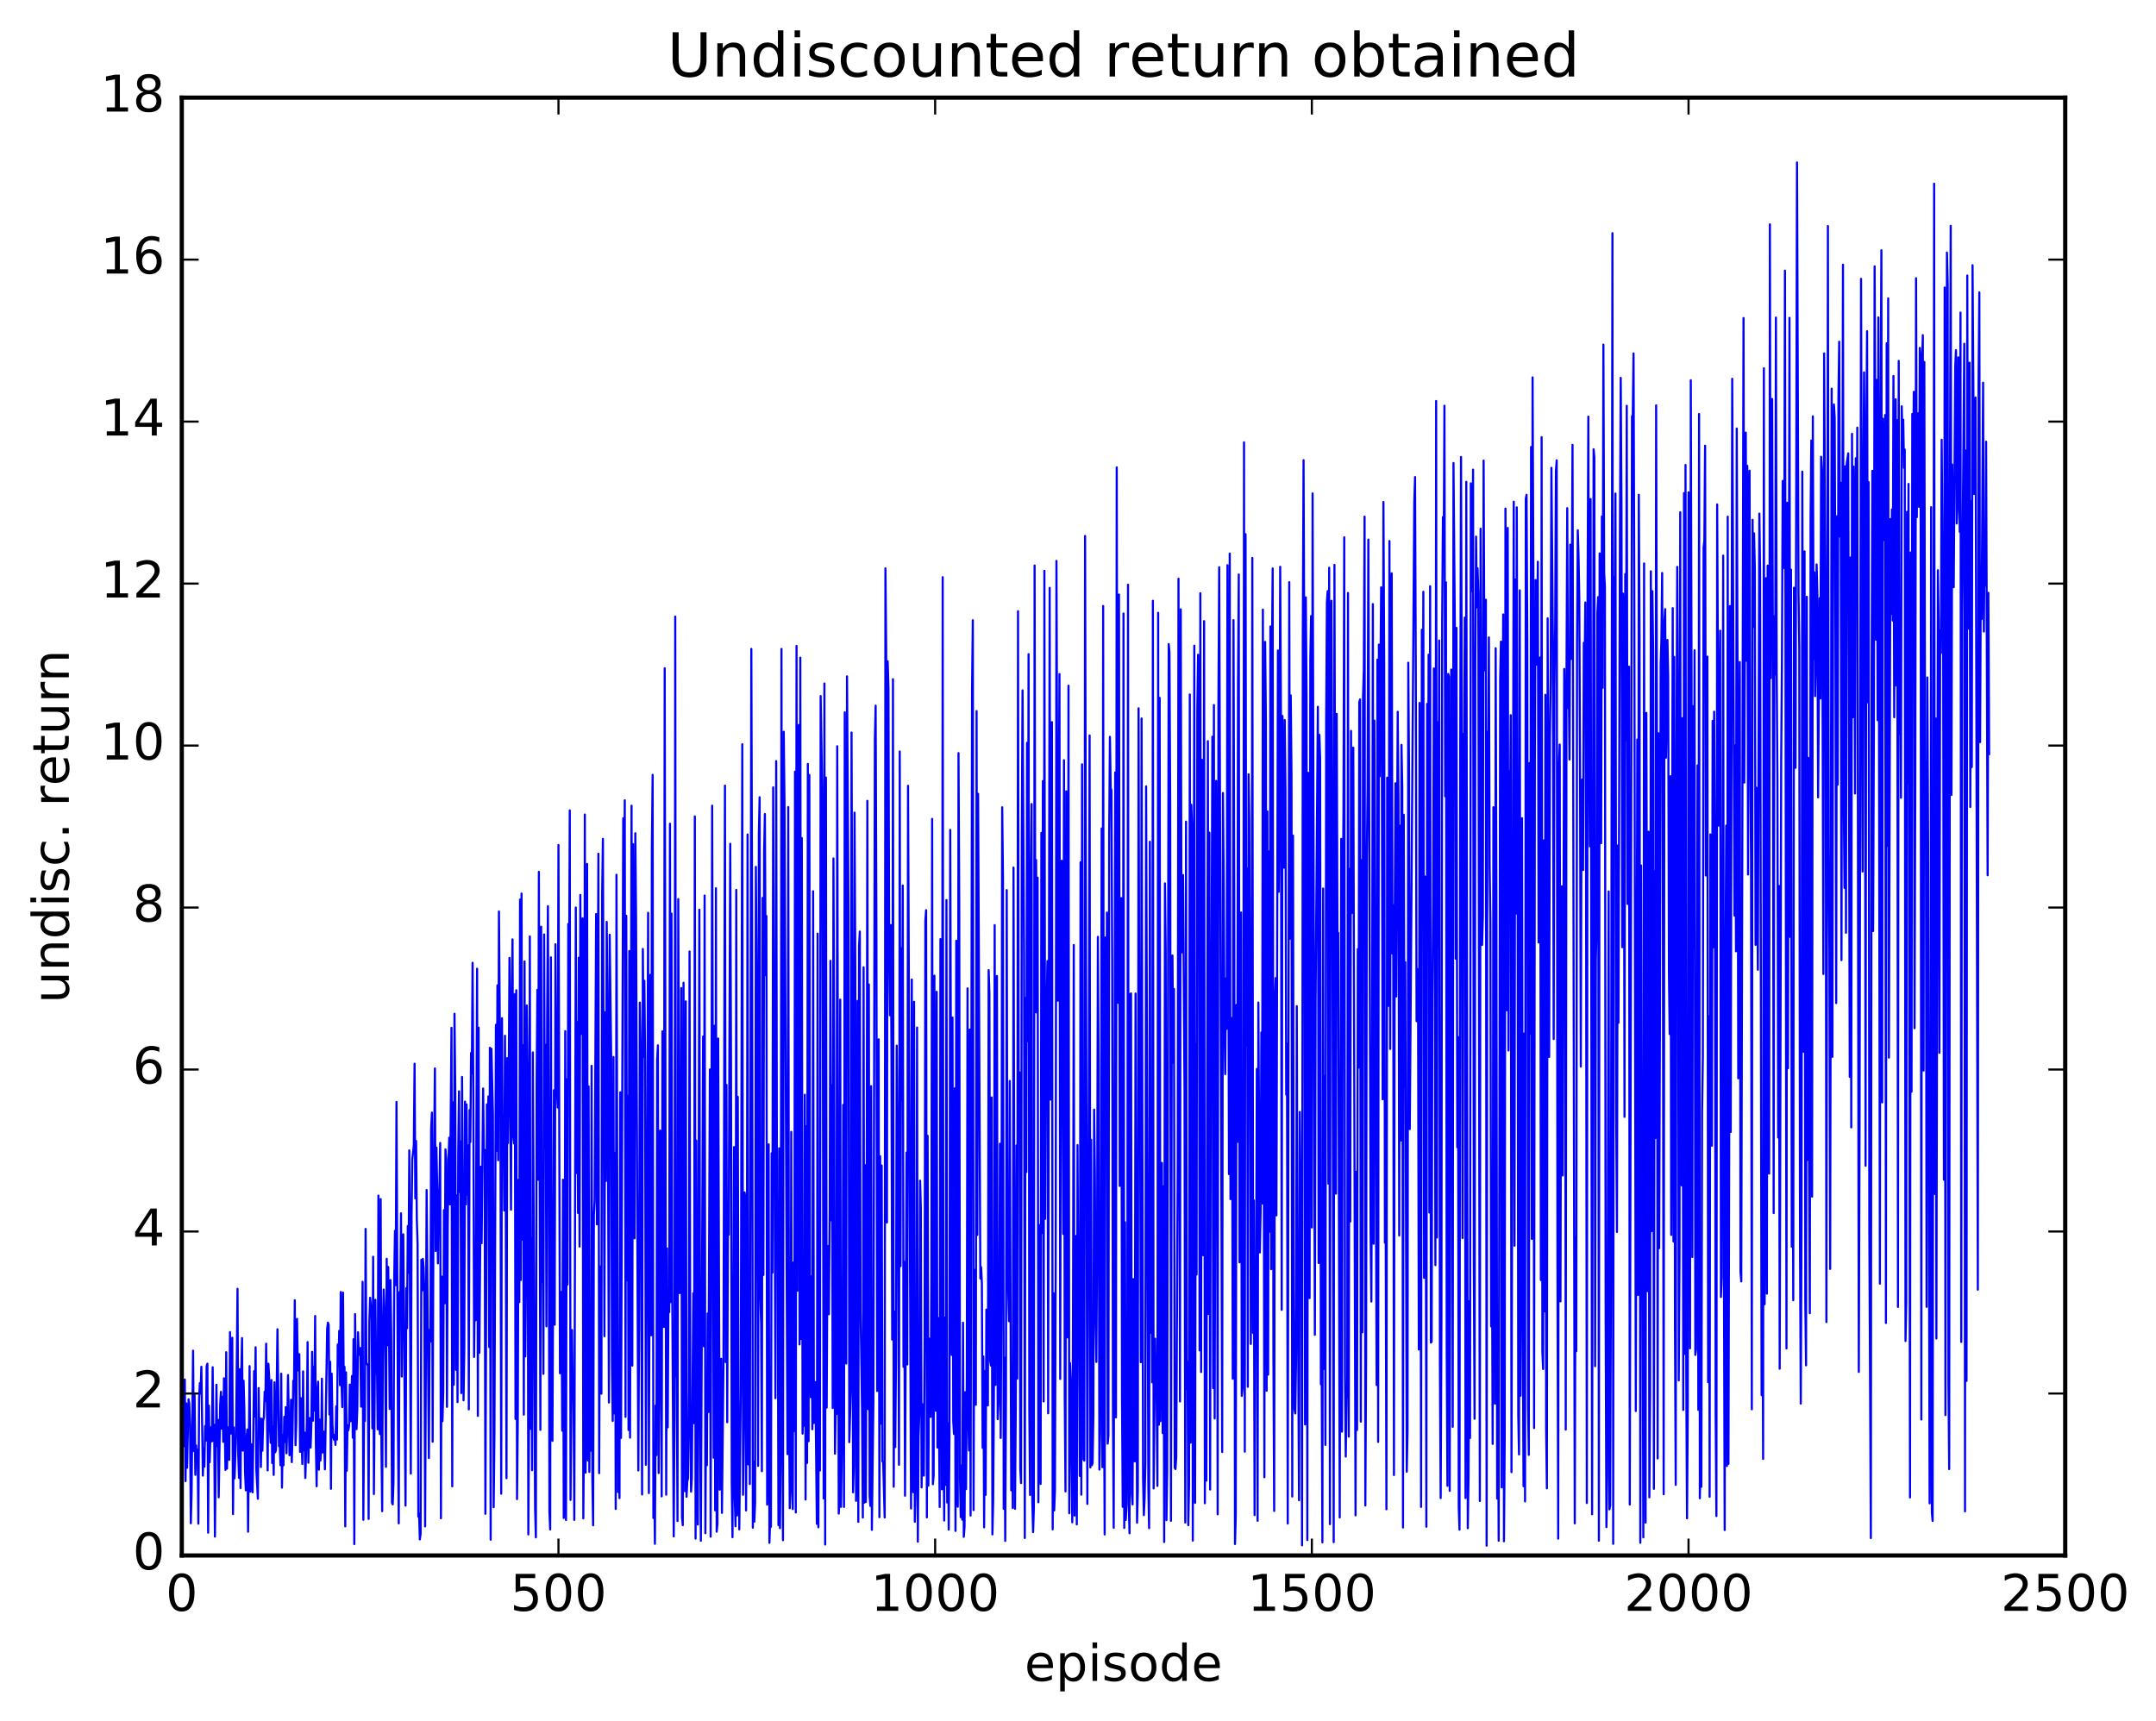 <?xml version="1.0" encoding="utf-8" standalone="no"?>
<!DOCTYPE svg PUBLIC "-//W3C//DTD SVG 1.1//EN"
  "http://www.w3.org/Graphics/SVG/1.1/DTD/svg11.dtd">
<!-- Created with matplotlib (http://matplotlib.org/) -->
<svg height="408pt" version="1.1" viewBox="0 0 511 408" width="511pt" xmlns="http://www.w3.org/2000/svg" xmlns:xlink="http://www.w3.org/1999/xlink">
 <defs>
  <style type="text/css">
*{stroke-linecap:butt;stroke-linejoin:round;stroke-miterlimit:100000;}
  </style>
 </defs>
 <g id="figure_1">
  <g id="patch_1">
   <path d="M 0 408.169 
L 511.954 408.169 
L 511.954 0 
L 0 0 
z
" style="fill:#ffffff;"/>
  </g>
  <g id="axes_1">
   <g id="patch_2">
    <path d="M 43.084 368.742 
L 489.484 368.742 
L 489.484 23.142 
L 43.084 23.142 
z
" style="fill:#ffffff;"/>
   </g>
   <g id="line2d_1">
    <path clip-path="url(#p6d89403c67)" d="M 43.084 346.311 
L 43.262 323.103 
L 43.441 342.904 
L 43.798 327.035 
L 43.977 351.112 
L 44.155 332.685 
L 44.334 347.952 
L 44.691 331.707 
L 44.869 332.72 
L 45.048 337.739 
L 45.226 361.121 
L 45.405 353.86 
L 45.762 320.194 
L 45.941 344.003 
L 46.119 330.717 
L 46.298 349.632 
L 46.476 342.662 
L 46.655 345.276 
L 46.834 343.705 
L 47.012 361.206 
L 47.191 331.516 
L 47.369 327.866 
L 47.548 330.327 
L 47.726 324.005 
L 48.083 349.807 
L 48.262 343.408 
L 48.441 347.684 
L 48.619 338.05 
L 48.798 341.52 
L 48.976 323.855 
L 49.155 323.28 
L 49.333 363.338 
L 49.512 333.229 
L 49.69 346.626 
L 49.869 340.295 
L 50.048 338.33 
L 50.226 341.7 
L 50.405 324.113 
L 50.583 341.5 
L 50.762 337.764 
L 50.94 364.266 
L 51.298 328.263 
L 51.476 342.828 
L 51.655 336.591 
L 51.833 354.96 
L 52.19 332.945 
L 52.369 329.947 
L 52.547 338.692 
L 52.726 331.153 
L 52.905 341.796 
L 53.083 326.741 
L 53.44 348.45 
L 53.619 320.548 
L 53.797 348.159 
L 53.976 338.349 
L 54.154 338.569 
L 54.333 346.063 
L 54.512 315.777 
L 54.69 339.858 
L 54.869 335.183 
L 55.047 317.117 
L 55.226 358.926 
L 55.404 338.393 
L 55.583 350.457 
L 55.94 340.77 
L 56.297 305.528 
L 56.476 345.037 
L 56.654 350.363 
L 56.833 324.577 
L 57.011 352.77 
L 57.19 325.386 
L 57.369 317.204 
L 57.547 343.88 
L 57.726 327.307 
L 57.904 333.699 
L 58.083 348.919 
L 58.261 353.308 
L 58.44 340.891 
L 58.618 338.88 
L 58.797 363.114 
L 59.154 323.855 
L 59.333 353.598 
L 59.511 342.339 
L 59.69 345.151 
L 59.868 353.77 
L 60.226 325.037 
L 60.404 335.799 
L 60.583 319.384 
L 60.761 348.495 
L 61.118 355.294 
L 61.297 329.053 
L 61.475 340.878 
L 61.654 336.244 
L 61.833 347.769 
L 62.011 336.343 
L 62.19 343.912 
L 62.368 336.843 
L 62.547 335.99 
L 62.725 329.937 
L 62.904 332.109 
L 63.082 318.54 
L 63.44 348.57 
L 63.618 323.276 
L 63.797 326.598 
L 63.975 338.349 
L 64.154 342.033 
L 64.332 327.156 
L 64.511 346.835 
L 64.69 338.1 
L 64.868 349.644 
L 65.047 327.685 
L 65.225 344.29 
L 65.404 343.724 
L 65.761 315.113 
L 66.118 342.833 
L 66.297 342.288 
L 66.475 347.342 
L 66.654 325.634 
L 66.832 352.664 
L 67.011 340.175 
L 67.189 347.373 
L 67.368 335.878 
L 67.546 341.824 
L 67.725 333.575 
L 67.904 344.518 
L 68.082 338.29 
L 68.261 325.981 
L 68.618 344.984 
L 68.796 343.239 
L 68.975 331.835 
L 69.154 346.612 
L 69.332 339.759 
L 69.511 327.322 
L 69.689 328.516 
L 69.868 308.244 
L 70.046 342.605 
L 70.225 337.386 
L 70.403 312.661 
L 70.582 324.332 
L 70.761 324.905 
L 70.939 321.016 
L 71.118 344.183 
L 71.296 331.437 
L 71.653 347.042 
L 71.832 325.105 
L 72.01 343.807 
L 72.189 339.605 
L 72.368 350.355 
L 72.725 337.541 
L 72.903 318.162 
L 73.082 346.756 
L 73.26 338.834 
L 73.439 336.181 
L 73.618 343.173 
L 73.796 337.629 
L 73.975 320.471 
L 74.153 336.806 
L 74.332 324.035 
L 74.51 334.39 
L 74.689 311.968 
L 74.867 342.236 
L 75.046 352.334 
L 75.225 329.696 
L 75.403 327.546 
L 75.582 348.407 
L 75.76 336.547 
L 75.939 346.231 
L 76.117 343.485 
L 76.296 326.841 
L 76.474 344.319 
L 76.653 339.336 
L 76.832 341.04 
L 77.01 348.316 
L 77.546 314.985 
L 77.724 313.542 
L 77.903 314.109 
L 78.082 335.335 
L 78.26 322.82 
L 78.439 352.933 
L 78.617 325.641 
L 78.796 337.789 
L 78.974 340.668 
L 79.153 341.302 
L 79.331 340.168 
L 79.51 342.535 
L 79.689 333.379 
L 79.867 341.262 
L 80.046 318.724 
L 80.224 323.76 
L 80.403 315.488 
L 80.581 328.384 
L 80.76 306.284 
L 80.938 327.494 
L 81.117 333.57 
L 81.296 306.417 
L 81.474 328.612 
L 81.653 324.011 
L 81.831 361.846 
L 82.01 325.324 
L 82.188 348.666 
L 82.367 337.901 
L 82.546 339.092 
L 82.724 338.05 
L 82.903 328.241 
L 83.081 336.946 
L 83.438 326.19 
L 83.617 340.817 
L 83.795 317.468 
L 83.974 366.051 
L 84.153 311.515 
L 84.51 338.787 
L 84.688 333.884 
L 84.867 315.816 
L 85.045 321.169 
L 85.402 319.572 
L 85.581 333.454 
L 85.76 327.49 
L 85.938 303.861 
L 86.117 360.285 
L 86.295 332.869 
L 86.474 336.887 
L 86.652 291.332 
L 86.831 323.118 
L 87.01 323.317 
L 87.188 323.806 
L 87.367 360.087 
L 87.545 313.237 
L 87.724 307.642 
L 87.902 309.592 
L 88.081 310.252 
L 88.259 338.617 
L 88.438 297.923 
L 88.617 354.176 
L 88.974 308.123 
L 89.152 325.676 
L 89.331 321.035 
L 89.509 338.837 
L 89.688 283.424 
L 89.866 337.047 
L 90.045 339.969 
L 90.224 284.252 
L 90.402 342.499 
L 90.581 358.249 
L 90.759 314.246 
L 90.938 305.697 
L 91.116 310.113 
L 91.295 322.382 
L 91.474 347.727 
L 91.652 298.41 
L 91.831 318.903 
L 92.009 300.356 
L 92.188 313.024 
L 92.366 334.001 
L 92.545 303.454 
L 92.723 315.997 
L 92.902 356.24 
L 93.081 356.631 
L 93.259 351.04 
L 93.438 302.873 
L 93.616 291.759 
L 93.795 304.657 
L 93.973 261.231 
L 94.33 339.098 
L 94.509 361.132 
L 94.688 306.302 
L 94.866 311.255 
L 95.045 287.628 
L 95.223 326.316 
L 95.402 299.55 
L 95.58 292.608 
L 96.116 356.909 
L 96.295 305.375 
L 96.473 314.877 
L 96.652 290.647 
L 96.83 301.722 
L 97.009 272.715 
L 97.366 349.332 
L 97.545 287.842 
L 97.723 274.832 
L 98.08 271.49 
L 98.259 252.164 
L 98.437 284.089 
L 98.616 270.473 
L 98.794 289.104 
L 98.973 294.857 
L 99.152 359.545 
L 99.33 358.775 
L 99.509 364.933 
L 99.687 363.563 
L 99.866 298.644 
L 100.044 305.95 
L 100.223 298.428 
L 100.402 300.567 
L 100.58 306.817 
L 100.759 361.849 
L 101.116 282.114 
L 101.651 345.636 
L 101.83 315.242 
L 102.009 318.05 
L 102.187 267.707 
L 102.366 263.75 
L 102.544 341.779 
L 102.723 289.787 
L 103.08 253.283 
L 103.258 296.551 
L 103.437 272.051 
L 103.616 281.137 
L 103.794 299.493 
L 103.973 283.037 
L 104.151 281.855 
L 104.33 270.953 
L 104.508 359.922 
L 104.687 302.64 
L 104.866 336.911 
L 105.044 330.287 
L 105.223 286.86 
L 105.401 308.959 
L 105.58 272.472 
L 105.758 274.742 
L 105.937 333.51 
L 106.115 290.804 
L 106.294 275.25 
L 106.473 269.694 
L 106.651 285.506 
L 107.008 243.658 
L 107.187 352.356 
L 107.365 261.334 
L 107.544 328.273 
L 107.722 240.319 
L 107.901 258.214 
L 108.08 324.72 
L 108.258 283.371 
L 108.437 332.378 
L 108.615 272.618 
L 108.794 258.708 
L 108.972 282.602 
L 109.151 270.635 
L 109.33 330.249 
L 109.508 255.301 
L 109.687 281.072 
L 109.865 331.956 
L 110.044 319.774 
L 110.222 261.155 
L 110.401 285.511 
L 110.579 261.82 
L 110.758 283.25 
L 110.937 271.509 
L 111.115 334.11 
L 111.294 263.158 
L 111.472 270.725 
L 111.651 249.621 
L 111.829 254.484 
L 112.008 228.237 
L 112.186 258.298 
L 112.365 321.681 
L 112.544 302.5 
L 112.722 312.988 
L 113.079 229.646 
L 113.258 335.648 
L 113.436 243.622 
L 113.615 320.684 
L 113.972 276.576 
L 114.151 294.713 
L 114.508 258.045 
L 114.686 272.727 
L 114.865 272.573 
L 115.043 358.858 
L 115.401 261.808 
L 115.579 268.664 
L 115.758 259.921 
L 115.936 319.325 
L 116.115 248.389 
L 116.293 365 
L 116.472 248.614 
L 116.829 264.175 
L 117.008 357.291 
L 117.186 340.16 
L 117.543 242.934 
L 117.722 272.81 
L 117.9 233.579 
L 118.079 275.05 
L 118.258 216.063 
L 118.615 264.269 
L 118.793 354.094 
L 118.972 241.37 
L 119.15 273.824 
L 119.329 264.474 
L 119.507 286.967 
L 119.686 245.535 
L 119.865 281.278 
L 120.043 350.428 
L 120.222 250.846 
L 120.4 270.99 
L 120.579 256.728 
L 120.757 227.088 
L 121.114 286.762 
L 121.293 236.095 
L 121.472 222.68 
L 121.65 269.336 
L 121.829 271.058 
L 122.007 235.675 
L 122.186 336.37 
L 122.364 234.75 
L 122.543 355.386 
L 122.722 336.099 
L 122.9 279.712 
L 123.079 308.688 
L 123.257 213.25 
L 123.436 303.438 
L 123.614 211.831 
L 123.793 293.886 
L 123.971 247.763 
L 124.15 335.348 
L 124.329 227.916 
L 124.507 321.546 
L 124.686 300.531 
L 124.864 238.359 
L 125.043 253.409 
L 125.221 363.748 
L 125.4 334.017 
L 125.578 221.989 
L 125.757 338.717 
L 125.936 293.449 
L 126.114 348.527 
L 126.293 249.489 
L 126.828 357.415 
L 127.007 364.45 
L 127.186 256.898 
L 127.364 234.651 
L 127.543 279.663 
L 127.721 206.679 
L 128.078 338.96 
L 128.257 219.682 
L 128.435 303.9 
L 128.614 294.292 
L 128.793 325.686 
L 128.971 221.515 
L 129.15 272.064 
L 129.328 247.666 
L 129.507 314.418 
L 129.685 240.198 
L 129.864 214.812 
L 130.042 265.042 
L 130.221 358.319 
L 130.4 362.573 
L 130.578 226.952 
L 130.757 333.863 
L 130.935 341.563 
L 131.292 258.454 
L 131.471 314.027 
L 131.65 223.85 
L 131.828 254.653 
L 132.185 262.549 
L 132.364 200.309 
L 132.721 325.545 
L 132.899 323.2 
L 133.078 306.268 
L 133.257 339.165 
L 133.435 279.659 
L 133.614 359.858 
L 133.792 353.755 
L 133.971 244.449 
L 134.149 360.329 
L 134.328 255.843 
L 134.506 304.522 
L 134.685 219.033 
L 134.864 236.402 
L 135.042 192.11 
L 135.221 355.57 
L 135.578 315.307 
L 135.756 331.752 
L 135.935 330.352 
L 136.114 360.304 
L 136.471 215.143 
L 136.649 278.074 
L 136.828 242.303 
L 137.006 287.549 
L 137.185 227.044 
L 137.363 295.501 
L 137.542 212.16 
L 137.721 245.089 
L 137.899 223.401 
L 138.078 217.69 
L 138.256 359.95 
L 138.435 335.156 
L 138.613 193.09 
L 138.792 349.1 
L 138.97 322.674 
L 139.149 204.803 
L 139.328 346.216 
L 139.506 257.531 
L 139.685 348.935 
L 139.863 309.319 
L 140.042 343.886 
L 140.22 252.671 
L 140.399 350.618 
L 140.578 361.587 
L 140.756 288.038 
L 140.935 284.604 
L 141.292 216.692 
L 141.47 290.235 
L 141.827 202.387 
L 142.006 349.23 
L 142.185 300.218 
L 142.363 324.623 
L 142.542 330.389 
L 142.72 212.203 
L 142.899 198.863 
L 143.256 316.767 
L 143.434 239.981 
L 143.613 279.956 
L 143.792 218.544 
L 143.97 235.421 
L 144.327 332.472 
L 144.506 221.593 
L 144.863 250.879 
L 145.042 322.988 
L 145.22 336.851 
L 145.399 250.563 
L 145.577 335.081 
L 145.756 273.297 
L 145.934 357.712 
L 146.113 207.38 
L 146.47 353.703 
L 146.649 338.577 
L 146.827 355.135 
L 147.006 258.941 
L 147.184 340.869 
L 147.541 243.638 
L 147.72 193.971 
L 147.898 217.586 
L 148.077 189.717 
L 148.256 335.892 
L 148.434 217.088 
L 148.613 303.5 
L 148.791 259.769 
L 148.97 338.997 
L 149.148 225.457 
L 149.327 340.808 
L 149.684 190.995 
L 149.863 323.735 
L 150.041 200.108 
L 150.398 293.555 
L 150.577 197.527 
L 150.755 217.526 
L 151.291 348.589 
L 151.47 314.781 
L 151.648 237.683 
L 151.827 247.101 
L 152.184 354.276 
L 152.362 224.965 
L 152.541 250.541 
L 152.72 232.491 
L 152.898 251.859 
L 153.077 347.248 
L 153.434 267.139 
L 153.612 216.397 
L 153.791 353.942 
L 154.148 231.091 
L 154.327 316.54 
L 154.505 200.886 
L 154.684 183.696 
L 154.862 359.858 
L 155.041 348.827 
L 155.219 365.978 
L 155.398 333.196 
L 155.577 344.949 
L 155.755 251.335 
L 155.934 247.807 
L 156.112 349.198 
L 156.291 322.328 
L 156.469 268.018 
L 156.826 354.736 
L 157.005 244.486 
L 157.184 306.311 
L 157.362 314.579 
L 157.541 158.423 
L 157.898 354.326 
L 158.076 295.953 
L 158.255 338.366 
L 158.434 305.846 
L 158.612 311.047 
L 158.791 195.265 
L 158.969 308.678 
L 159.148 216.582 
L 159.326 305.692 
L 159.683 364.218 
L 159.862 335.672 
L 160.041 146.162 
L 160.219 326.29 
L 160.398 324.627 
L 160.576 360.582 
L 160.755 213.143 
L 161.112 306.547 
L 161.29 300.516 
L 161.469 234.233 
L 161.648 359.67 
L 161.826 361.559 
L 162.005 232.965 
L 162.362 353.519 
L 162.54 237.384 
L 162.719 354.831 
L 162.898 351.123 
L 163.076 350.448 
L 163.255 329.629 
L 163.433 225.562 
L 163.612 335.911 
L 163.79 353.597 
L 163.969 350.355 
L 164.326 306.581 
L 164.505 337.382 
L 164.683 193.535 
L 164.862 364.736 
L 165.04 270.412 
L 165.219 344.089 
L 165.397 361.407 
L 165.754 215.66 
L 165.933 335.119 
L 166.112 365.251 
L 166.647 245.722 
L 166.826 319.151 
L 167.004 212.293 
L 167.183 363.466 
L 167.362 331.812 
L 167.54 347.346 
L 167.719 311.369 
L 167.897 334.737 
L 168.254 253.527 
L 168.433 364.288 
L 168.79 190.994 
L 169.147 345.576 
L 169.326 243.175 
L 169.504 358.05 
L 169.683 210.575 
L 169.861 363.101 
L 170.04 361.265 
L 170.218 246.189 
L 170.576 353.136 
L 170.754 343.378 
L 170.933 322.116 
L 171.111 358.639 
L 171.468 323.289 
L 171.826 186.247 
L 172.004 322.908 
L 172.183 257.177 
L 172.361 337.153 
L 172.54 286.586 
L 172.718 292.693 
L 173.075 200.029 
L 173.254 250.093 
L 173.433 351.453 
L 173.611 364.422 
L 173.968 271.934 
L 174.147 354.901 
L 174.325 361.805 
L 174.504 210.954 
L 174.682 359.258 
L 174.861 260.016 
L 175.04 337.888 
L 175.218 362.547 
L 175.575 330.023 
L 175.932 176.431 
L 176.111 354.346 
L 176.29 337.385 
L 176.468 282.667 
L 176.647 283.846 
L 176.825 358.07 
L 177.004 320.647 
L 177.182 197.808 
L 177.361 347.146 
L 177.539 305.259 
L 177.718 351.804 
L 178.075 153.832 
L 178.254 216.814 
L 178.432 362.155 
L 178.611 346.447 
L 178.789 360.731 
L 178.968 356.205 
L 179.146 205.497 
L 179.325 229.086 
L 179.682 347.513 
L 179.861 197.905 
L 180.039 188.997 
L 180.218 307.411 
L 180.396 313.819 
L 180.575 348.763 
L 180.754 212.854 
L 180.932 302.248 
L 181.111 201.745 
L 181.289 192.968 
L 181.468 231.197 
L 181.646 217.156 
L 181.825 356.683 
L 182.003 324.554 
L 182.182 271.291 
L 182.361 365.747 
L 182.539 360.003 
L 182.718 361.941 
L 182.896 273.388 
L 183.075 301.676 
L 183.253 186.647 
L 183.789 331.457 
L 183.968 180.433 
L 184.146 283.838 
L 184.325 296.744 
L 184.503 361.562 
L 184.682 272.226 
L 184.86 362.264 
L 185.039 342.73 
L 185.218 153.835 
L 185.396 318.395 
L 185.575 365.123 
L 185.753 173.468 
L 185.932 189.804 
L 186.646 344.723 
L 186.825 191.322 
L 187.003 329.299 
L 187.182 357.537 
L 187.36 351.674 
L 187.539 268.325 
L 187.717 349.974 
L 187.896 357.744 
L 188.074 299.272 
L 188.253 339.257 
L 188.432 182.929 
L 188.61 358.559 
L 188.789 153.115 
L 188.967 305.992 
L 189.146 176.529 
L 189.324 171.857 
L 189.503 318.712 
L 189.682 155.905 
L 189.86 317.414 
L 190.039 198.675 
L 190.217 339.854 
L 190.396 334.475 
L 190.574 337.981 
L 190.753 259.521 
L 190.931 355.488 
L 191.11 266.969 
L 191.289 346.8 
L 191.467 181.094 
L 191.646 341.644 
L 191.824 183.715 
L 192.003 318.152 
L 192.181 331.24 
L 192.36 302.567 
L 192.538 338.817 
L 192.717 211.275 
L 192.896 337.346 
L 193.074 329.319 
L 193.253 327.632 
L 193.61 361.245 
L 193.788 221.329 
L 193.967 362.06 
L 194.146 295.468 
L 194.324 348.599 
L 194.503 165.003 
L 194.86 186.626 
L 195.038 246.713 
L 195.217 355.231 
L 195.395 162.027 
L 195.574 366.146 
L 195.753 184.332 
L 195.931 333.678 
L 196.11 298.811 
L 196.288 295.369 
L 196.467 311.559 
L 196.645 287.043 
L 196.824 227.774 
L 197.002 289.303 
L 197.181 257.229 
L 197.36 333.787 
L 197.538 203.502 
L 197.717 250.997 
L 197.895 344.617 
L 198.074 334.464 
L 198.252 335.227 
L 198.431 176.907 
L 198.788 358.808 
L 198.967 355.735 
L 199.145 236.974 
L 199.324 357.203 
L 199.681 332.486 
L 199.859 261.926 
L 200.038 357.236 
L 200.217 168.865 
L 200.395 310.755 
L 200.574 323.243 
L 200.752 160.341 
L 201.109 215.809 
L 201.288 341.879 
L 201.645 329.801 
L 201.824 173.645 
L 202.002 229.266 
L 202.181 353.77 
L 202.359 347.609 
L 202.538 192.648 
L 202.716 229.203 
L 202.895 355.786 
L 203.074 344.787 
L 203.252 237.275 
L 203.431 360.77 
L 203.609 224.354 
L 203.788 220.837 
L 203.966 310.766 
L 204.323 334.758 
L 204.502 359.757 
L 204.681 229.313 
L 204.859 356.225 
L 205.038 276.226 
L 205.216 356.057 
L 205.395 301.743 
L 205.573 189.846 
L 205.752 334.042 
L 205.93 233.382 
L 206.109 354.524 
L 206.288 357 
L 206.466 257.481 
L 206.645 362.664 
L 207.002 332.302 
L 207.359 175.263 
L 207.538 167.286 
L 207.716 219.3 
L 207.895 329.746 
L 208.073 328.663 
L 208.252 246.386 
L 208.43 359.66 
L 208.609 274.111 
L 208.787 337.484 
L 208.966 276.299 
L 209.145 346.455 
L 209.323 346.534 
L 209.68 359.747 
L 209.859 134.737 
L 210.037 154.361 
L 210.216 289.795 
L 210.394 156.756 
L 210.573 163.275 
L 210.752 226.599 
L 210.93 240.679 
L 211.109 219.301 
L 211.287 248.267 
L 211.466 317.556 
L 211.644 161.005 
L 211.823 352.463 
L 212.002 310.918 
L 212.18 343.043 
L 212.359 322.969 
L 212.537 247.883 
L 212.894 293.121 
L 213.073 347.238 
L 213.251 178.149 
L 213.43 300.159 
L 213.609 224.802 
L 213.787 260.842 
L 213.966 209.927 
L 214.144 324.031 
L 214.323 299.109 
L 214.501 354.578 
L 214.858 273.232 
L 215.037 323.456 
L 215.216 186.275 
L 215.93 357.603 
L 216.108 232.202 
L 216.287 351.92 
L 216.466 353.747 
L 216.644 237.492 
L 216.823 360.759 
L 217.18 347.61 
L 217.358 243.594 
L 217.537 365.483 
L 217.715 340.692 
L 217.894 334.982 
L 218.073 279.882 
L 218.251 286.488 
L 218.43 352.615 
L 218.608 332.872 
L 218.787 339.1 
L 218.965 349.814 
L 219.144 316.7 
L 219.322 218.32 
L 219.501 215.764 
L 219.68 359.714 
L 219.858 269.251 
L 220.037 352.183 
L 220.215 317.316 
L 220.394 320.089 
L 220.572 335.891 
L 220.751 301.179 
L 220.93 194.123 
L 221.108 351.849 
L 221.287 349.738 
L 221.465 231.294 
L 221.644 307.881 
L 221.822 334.446 
L 222.001 235.111 
L 222.179 343.155 
L 222.358 312.45 
L 222.715 357.249 
L 222.894 222.627 
L 223.072 228.464 
L 223.251 353.057 
L 223.429 136.833 
L 223.608 335.91 
L 223.786 360.455 
L 223.965 312.346 
L 224.144 352.016 
L 224.322 213.362 
L 224.501 356.192 
L 224.679 337.378 
L 224.858 362.606 
L 225.036 340.759 
L 225.215 196.737 
L 225.572 321.18 
L 225.751 241.22 
L 225.929 336.855 
L 226.108 339.941 
L 226.286 258.003 
L 226.465 362.919 
L 226.643 223.004 
L 226.822 353.302 
L 227.001 357.186 
L 227.179 178.531 
L 227.358 215.942 
L 227.536 350.653 
L 227.715 359.66 
L 227.893 347.39 
L 228.072 360.241 
L 228.25 313.56 
L 228.429 364.328 
L 228.608 361.927 
L 228.786 330.037 
L 228.965 353.012 
L 229.143 327.038 
L 229.322 234.296 
L 229.5 336.013 
L 229.679 343.831 
L 229.858 244.068 
L 230.036 359.276 
L 230.393 163.392 
L 230.572 147.026 
L 230.75 357.978 
L 230.929 301.043 
L 231.107 312.204 
L 231.286 333.018 
L 231.465 168.57 
L 231.643 292.739 
L 231.822 188.182 
L 232.357 303.075 
L 232.536 300.39 
L 232.714 304.202 
L 232.893 343.214 
L 233.072 321.563 
L 233.25 362.075 
L 233.429 325 
L 233.607 354.375 
L 233.786 310.457 
L 234.143 333.166 
L 234.322 229.972 
L 234.5 235.571 
L 234.679 322.521 
L 234.857 323.713 
L 235.036 260.16 
L 235.214 363.741 
L 235.393 355.935 
L 235.571 329.228 
L 235.75 219.302 
L 235.929 328.316 
L 236.107 232.293 
L 236.286 231.366 
L 236.464 336.431 
L 236.643 332.908 
L 236.821 322.891 
L 237 271.13 
L 237.178 340.887 
L 237.357 305.172 
L 237.536 191.377 
L 237.714 208.041 
L 237.893 357.692 
L 238.071 321.855 
L 238.25 365.29 
L 238.428 331.227 
L 238.607 211.011 
L 238.786 304.497 
L 238.964 305.859 
L 239.143 313.209 
L 239.321 256.257 
L 239.678 353.304 
L 239.857 323.643 
L 240.035 357.479 
L 240.214 205.667 
L 240.571 357.678 
L 240.75 333.313 
L 240.928 271.542 
L 241.107 326.823 
L 241.285 144.892 
L 241.464 266.154 
L 241.642 254.223 
L 241.821 348.191 
L 242 351.57 
L 242.178 198.993 
L 242.357 163.653 
L 242.714 226.204 
L 242.892 364.595 
L 243.071 236.586 
L 243.25 277.846 
L 243.428 176.083 
L 243.607 246.832 
L 243.785 155.077 
L 243.964 333.901 
L 244.142 354.388 
L 244.321 205.485 
L 244.499 190.605 
L 244.678 356.058 
L 244.857 363.21 
L 245.035 357.467 
L 245.214 134.063 
L 245.392 239.915 
L 245.571 203.886 
L 245.749 240.055 
L 245.928 208.071 
L 246.106 356.12 
L 246.464 290.391 
L 246.642 351.782 
L 246.821 197.461 
L 246.999 292.302 
L 247.178 185.155 
L 247.356 332.218 
L 247.535 135.311 
L 247.714 288.937 
L 247.892 238.575 
L 248.071 239.432 
L 248.249 227.829 
L 248.428 335.041 
L 248.785 139.358 
L 248.963 260.667 
L 249.321 171.185 
L 249.499 362.547 
L 249.678 306.558 
L 249.856 358.071 
L 250.035 353.306 
L 250.213 297.354 
L 250.392 132.967 
L 250.749 237.225 
L 251.106 159.785 
L 251.285 326.895 
L 251.463 224.355 
L 251.642 204.046 
L 251.999 292.506 
L 252.178 180.213 
L 252.356 330.921 
L 252.535 353.559 
L 252.713 187.589 
L 252.892 315.877 
L 253.07 317.055 
L 253.249 162.548 
L 253.427 358.736 
L 253.606 323.137 
L 253.785 327.496 
L 254.142 360.881 
L 254.32 312.367 
L 254.499 224.026 
L 254.677 359.286 
L 255.034 293.007 
L 255.213 361.374 
L 255.392 271.448 
L 255.57 310.778 
L 255.749 311.882 
L 255.927 349.883 
L 256.106 204.424 
L 256.284 354.331 
L 256.463 181.191 
L 256.642 314.359 
L 256.82 345.994 
L 256.999 346.253 
L 257.177 127.055 
L 257.713 356.517 
L 258.07 255.878 
L 258.249 174.346 
L 258.427 347.874 
L 258.606 270.186 
L 258.784 347.357 
L 258.963 346.754 
L 259.141 335.74 
L 259.32 263.046 
L 259.498 277.659 
L 259.677 312.657 
L 259.856 322.862 
L 260.034 292.806 
L 260.213 222.084 
L 260.391 252.957 
L 260.57 348.377 
L 260.748 339.53 
L 260.927 301.646 
L 261.106 196.395 
L 261.284 347.825 
L 261.463 143.653 
L 261.641 322.391 
L 261.82 363.761 
L 261.998 222.249 
L 262.177 262.921 
L 262.355 216.33 
L 262.534 342.23 
L 262.713 340.308 
L 262.891 197.519 
L 263.07 174.675 
L 263.248 186.79 
L 263.427 187.394 
L 263.605 227.725 
L 263.784 334.512 
L 263.962 362.168 
L 264.32 183.127 
L 264.498 336.016 
L 264.677 110.794 
L 264.855 214.133 
L 265.034 237.74 
L 265.212 140.942 
L 265.391 281.125 
L 265.57 276.828 
L 265.748 212.903 
L 265.927 330.786 
L 266.105 357.202 
L 266.284 145.428 
L 266.462 362.206 
L 266.641 289.75 
L 266.819 360.323 
L 266.998 356.594 
L 267.177 341.139 
L 267.355 138.61 
L 267.534 356.526 
L 267.712 363.48 
L 267.891 235.693 
L 268.069 235.487 
L 268.248 354.119 
L 268.426 356.635 
L 268.605 303.229 
L 268.784 311.914 
L 268.962 346.453 
L 269.141 235.518 
L 269.498 360.984 
L 269.676 353.275 
L 269.855 167.911 
L 270.034 250.137 
L 270.212 258.231 
L 270.391 322.921 
L 270.569 170.316 
L 270.926 350.349 
L 271.105 359.187 
L 271.283 355.288 
L 271.462 346.97 
L 271.641 186.424 
L 272.176 352.266 
L 272.355 362.27 
L 272.533 199.546 
L 272.712 315.966 
L 272.89 277.675 
L 273.069 327.688 
L 273.248 142.422 
L 273.426 352.85 
L 273.783 317.351 
L 273.962 329.475 
L 274.14 330.892 
L 274.319 352.248 
L 274.498 145.274 
L 274.676 337.731 
L 274.855 165.441 
L 275.033 336.89 
L 275.39 275.695 
L 275.569 339.733 
L 275.747 281.247 
L 275.926 365.548 
L 276.105 209.416 
L 276.283 224.943 
L 276.462 360.368 
L 276.64 348.819 
L 276.997 152.674 
L 277.176 154.694 
L 277.354 190.541 
L 277.533 360.533 
L 277.712 250.019 
L 277.89 226.508 
L 278.069 251.895 
L 278.247 234.434 
L 278.426 347.946 
L 278.604 348.261 
L 278.783 345.466 
L 279.14 275.425 
L 279.319 137.189 
L 279.676 332.22 
L 279.854 144.452 
L 280.033 225.802 
L 280.211 219.897 
L 280.39 207.444 
L 280.747 258.336 
L 280.926 360.942 
L 281.104 194.785 
L 281.283 329.324 
L 281.461 322.833 
L 281.64 361.575 
L 281.818 352.085 
L 281.997 164.633 
L 282.176 341.986 
L 282.354 190.776 
L 282.533 196.421 
L 282.711 365.209 
L 283.068 153.058 
L 283.247 356.265 
L 283.426 247.49 
L 283.604 302.159 
L 283.783 168.058 
L 283.961 155.217 
L 284.14 171.202 
L 284.318 320.118 
L 284.497 140.631 
L 284.675 325.256 
L 284.854 180.099 
L 285.033 275.531 
L 285.211 297.591 
L 285.39 147.244 
L 285.568 356.357 
L 285.747 298.013 
L 285.925 350.994 
L 286.282 175.701 
L 286.461 311.489 
L 286.64 197.39 
L 286.818 353.104 
L 286.997 228.482 
L 287.175 223.418 
L 287.354 174.646 
L 287.532 329.064 
L 287.711 167.133 
L 287.89 336.262 
L 288.247 185.111 
L 288.425 245.706 
L 288.604 358.978 
L 288.782 167.336 
L 288.961 134.464 
L 289.497 286.41 
L 289.675 344.208 
L 289.854 187.995 
L 290.032 207.407 
L 290.211 241.885 
L 290.389 254.639 
L 290.568 231.937 
L 290.746 243.896 
L 290.925 133.987 
L 291.282 278.337 
L 291.461 131.229 
L 291.639 284.262 
L 291.996 241.317 
L 292.175 326.837 
L 292.354 147.004 
L 292.532 210.95 
L 292.711 366.032 
L 292.889 359.204 
L 293.068 238.222 
L 293.246 270.735 
L 293.425 162.375 
L 293.603 136.19 
L 293.782 299.244 
L 294.139 216.319 
L 294.318 330.912 
L 294.496 329.065 
L 294.675 280.428 
L 294.853 104.863 
L 295.032 344.133 
L 295.21 126.642 
L 295.389 247.892 
L 295.568 205.951 
L 295.746 328.752 
L 295.925 183.55 
L 296.103 194.756 
L 296.282 240.468 
L 296.46 318.598 
L 296.639 274.081 
L 296.818 132.253 
L 296.996 315.979 
L 297.175 284.578 
L 297.353 359.168 
L 297.532 308.894 
L 297.71 300.121 
L 297.889 253.413 
L 298.067 360.516 
L 298.246 237.66 
L 298.603 296.912 
L 298.782 286.931 
L 298.96 244.753 
L 299.139 285.311 
L 299.317 144.516 
L 299.674 350.183 
L 299.853 152.172 
L 300.032 171.209 
L 300.21 329.69 
L 300.389 192.362 
L 300.567 325.883 
L 300.746 201.847 
L 300.924 291.98 
L 301.103 148.512 
L 301.282 300.872 
L 301.46 156.276 
L 301.639 134.758 
L 301.817 321.016 
L 301.996 358.18 
L 302.174 237.03 
L 302.353 231.863 
L 302.531 288.113 
L 302.889 154.2 
L 303.067 211.418 
L 303.246 194.193 
L 303.424 134.365 
L 303.603 169.818 
L 303.781 310.516 
L 303.96 169.733 
L 304.138 204.53 
L 304.317 205.681 
L 304.496 170.69 
L 304.674 187.39 
L 304.853 259.498 
L 305.031 247.411 
L 305.21 361.17 
L 305.567 138.009 
L 305.746 222.53 
L 305.924 164.856 
L 306.103 184.175 
L 306.281 354.765 
L 306.46 198.078 
L 306.638 305.571 
L 306.817 334.049 
L 306.995 335.073 
L 307.174 323.205 
L 307.353 238.519 
L 307.531 303.173 
L 307.71 322.541 
L 307.888 355.649 
L 308.067 263.591 
L 308.245 283.432 
L 308.424 276.016 
L 308.602 366.331 
L 308.781 150.798 
L 308.96 109.091 
L 309.138 159.318 
L 309.317 337.673 
L 309.495 141.616 
L 309.674 165.059 
L 309.852 365.084 
L 310.031 183.193 
L 310.388 307.724 
L 310.567 156.301 
L 310.745 146.049 
L 310.924 290.99 
L 311.102 116.968 
L 311.638 316.418 
L 311.817 236.949 
L 312.352 167.548 
L 312.531 299.412 
L 312.709 174.195 
L 312.888 179.921 
L 313.066 328.149 
L 313.245 321.347 
L 313.424 365.636 
L 313.602 210.634 
L 313.781 324.504 
L 313.959 255.084 
L 314.138 342.523 
L 314.316 171.179 
L 314.495 142.704 
L 314.674 140.129 
L 314.852 280.599 
L 315.031 134.584 
L 315.209 361.308 
L 315.388 147.39 
L 315.566 142.427 
L 315.745 184.948 
L 316.102 365.586 
L 316.281 133.912 
L 316.638 282.964 
L 316.816 169.243 
L 316.995 222.067 
L 317.173 221.134 
L 317.53 359.738 
L 317.888 198.865 
L 318.066 339.386 
L 318.245 216.941 
L 318.423 192.152 
L 318.602 127.376 
L 318.78 325.599 
L 318.959 345.299 
L 319.138 331.7 
L 319.316 328.351 
L 319.495 140.569 
L 319.673 340.568 
L 319.852 205.999 
L 320.03 289.573 
L 320.209 173.275 
L 320.387 216.454 
L 320.745 177.226 
L 321.28 359.226 
L 321.459 277.773 
L 321.637 339.003 
L 321.816 224.996 
L 321.994 253.095 
L 322.173 166.45 
L 322.352 165.796 
L 322.53 337.019 
L 322.709 203.883 
L 322.887 315.841 
L 323.066 165.006 
L 323.244 158.934 
L 323.423 122.472 
L 323.602 356.901 
L 323.78 322.622 
L 323.959 203.249 
L 324.137 186.872 
L 324.316 127.916 
L 324.851 292.556 
L 325.03 308.55 
L 325.209 250.607 
L 325.387 143.21 
L 325.566 294.833 
L 325.744 170.827 
L 326.28 328.342 
L 326.458 156.381 
L 326.637 341.819 
L 326.816 152.813 
L 326.994 184.041 
L 327.351 139.227 
L 327.53 182.626 
L 327.708 260.589 
L 327.887 118.994 
L 328.066 156.678 
L 328.244 294.592 
L 328.423 288.191 
L 328.601 357.781 
L 328.78 184.361 
L 329.137 238.453 
L 329.315 128.251 
L 329.494 248.67 
L 329.673 142.489 
L 329.851 135.908 
L 330.03 226.067 
L 330.208 214.559 
L 330.387 349.671 
L 330.565 218.839 
L 330.744 185.682 
L 330.922 236.23 
L 331.28 168.737 
L 331.458 189.619 
L 331.637 292.886 
L 331.815 195.736 
L 331.994 270.363 
L 332.172 176.582 
L 332.351 186.735 
L 332.53 362.11 
L 332.708 193.144 
L 332.887 257.66 
L 333.065 228.094 
L 333.422 348.873 
L 333.601 339.062 
L 333.779 157.104 
L 333.958 182.894 
L 334.137 267.661 
L 335.208 119.055 
L 335.386 113.089 
L 335.565 161.228 
L 335.744 242.09 
L 335.922 229.709 
L 336.101 237.726 
L 336.279 319.92 
L 336.458 166.639 
L 336.636 224.919 
L 336.815 357.234 
L 336.994 149.288 
L 337.172 195.258 
L 337.351 140.279 
L 337.529 302.919 
L 337.708 207.779 
L 337.886 245.911 
L 338.065 361.928 
L 338.243 166.869 
L 338.422 209.574 
L 338.601 155.205 
L 338.779 287.441 
L 338.958 138.967 
L 339.136 318.274 
L 339.315 318.088 
L 339.493 236.682 
L 339.672 213.736 
L 339.85 158.466 
L 340.029 194.593 
L 340.208 299.915 
L 340.386 95.058 
L 340.565 293.366 
L 340.743 171.233 
L 340.922 224.573 
L 341.1 151.846 
L 341.279 322.801 
L 341.458 355.129 
L 341.636 313.259 
L 341.815 147.359 
L 341.993 122.569 
L 342.172 133.007 
L 342.35 96.181 
L 342.529 188.77 
L 342.707 138.049 
L 342.886 319.242 
L 343.065 352.221 
L 343.243 159.767 
L 343.422 160.455 
L 343.6 353.421 
L 343.957 158.724 
L 344.136 207.85 
L 344.314 338.249 
L 344.493 109.753 
L 344.85 152.45 
L 345.029 227.275 
L 345.207 148.858 
L 345.386 271.969 
L 345.564 245.844 
L 345.743 357.29 
L 345.922 362.63 
L 346.1 176.399 
L 346.279 108.325 
L 346.457 164.032 
L 346.636 293.501 
L 346.814 173.975 
L 346.993 191.641 
L 347.171 146.411 
L 347.35 355.122 
L 347.529 114.223 
L 347.886 362.28 
L 348.064 349.82 
L 348.243 308.451 
L 348.421 340.892 
L 348.6 114.575 
L 348.957 140.125 
L 349.136 111.325 
L 349.314 299.536 
L 349.493 336.333 
L 349.671 156.791 
L 349.85 127.2 
L 350.028 143.989 
L 350.207 134.729 
L 350.386 140.794 
L 350.743 355.837 
L 350.921 125.336 
L 351.1 161.802 
L 351.278 224.009 
L 351.457 217.117 
L 351.635 109.177 
L 351.814 155.618 
L 351.993 158.922 
L 352.171 142.174 
L 352.35 366.418 
L 352.528 173.465 
L 352.707 186.455 
L 352.885 151.113 
L 353.064 205.378 
L 353.242 218.458 
L 353.421 314.436 
L 353.6 288.563 
L 353.778 342.299 
L 353.957 191.354 
L 354.135 208.64 
L 354.314 332.753 
L 354.492 153.663 
L 354.671 212.353 
L 354.85 355.255 
L 355.028 327.685 
L 355.207 365.238 
L 355.564 161.08 
L 355.742 152.098 
L 355.921 352.614 
L 356.099 185.128 
L 356.278 145.66 
L 356.457 365.374 
L 356.635 341.41 
L 356.814 120.565 
L 356.992 156.688 
L 357.171 239.503 
L 357.349 125.144 
L 357.528 249.024 
L 357.706 182.844 
L 357.885 197.136 
L 358.064 169.546 
L 358.242 348.99 
L 358.778 118.931 
L 358.956 295.3 
L 359.135 137.383 
L 359.314 216.599 
L 359.492 120.274 
L 359.671 186.558 
L 359.849 335.308 
L 360.028 344.8 
L 360.206 139.944 
L 360.385 330.871 
L 360.742 193.967 
L 360.921 313.515 
L 361.099 352.316 
L 361.278 245.003 
L 361.456 355.925 
L 361.635 118.177 
L 361.813 117.311 
L 361.992 152.5 
L 362.17 333.441 
L 362.349 344.895 
L 362.528 180.859 
L 362.706 245.032 
L 362.885 105.963 
L 363.063 293.687 
L 363.242 89.465 
L 363.42 135.074 
L 363.599 338.534 
L 363.778 180.676 
L 363.956 137.506 
L 364.135 157.557 
L 364.313 149.191 
L 364.492 133.165 
L 364.67 223.427 
L 364.849 170.791 
L 365.027 155.872 
L 365.206 303.454 
L 365.385 103.639 
L 365.563 320.389 
L 365.742 324.542 
L 365.92 199.215 
L 366.099 310.885 
L 366.277 164.709 
L 366.456 338.62 
L 366.634 352.822 
L 366.813 146.583 
L 367.17 250.551 
L 367.349 174.641 
L 367.527 161.285 
L 367.706 110.907 
L 368.063 153.828 
L 368.242 246.315 
L 368.42 162.76 
L 368.599 148.239 
L 368.777 111.685 
L 368.956 109.124 
L 369.134 298.194 
L 369.313 364.759 
L 369.491 181.923 
L 369.67 176.498 
L 369.849 308.516 
L 370.027 225.65 
L 370.206 210.098 
L 370.384 278.661 
L 370.741 158.579 
L 370.92 172.646 
L 371.098 338.904 
L 371.277 161.082 
L 371.456 120.455 
L 371.634 167.874 
L 371.813 161.554 
L 371.991 180.065 
L 372.17 129.112 
L 372.348 156.224 
L 372.527 141.276 
L 372.706 105.461 
L 373.241 361.135 
L 373.42 293.288 
L 373.598 320.308 
L 373.777 152.828 
L 373.955 125.71 
L 374.134 131.766 
L 374.313 141.858 
L 374.491 182.513 
L 374.67 252.845 
L 374.848 185.731 
L 375.027 184.768 
L 375.205 206.233 
L 375.384 152.373 
L 375.562 160.281 
L 375.741 142.811 
L 375.92 204.61 
L 376.098 356.304 
L 376.277 140.983 
L 376.455 98.759 
L 376.634 174.955 
L 376.812 200.641 
L 376.991 118.298 
L 377.348 358.965 
L 377.705 106.498 
L 377.884 108.449 
L 378.062 323.856 
L 378.241 227.465 
L 378.419 219.634 
L 378.598 145.321 
L 378.777 141.547 
L 378.955 365.249 
L 379.134 131.205 
L 379.491 199.876 
L 379.669 122.424 
L 379.848 163.042 
L 380.026 81.697 
L 380.205 135.723 
L 380.384 139.114 
L 380.562 311.795 
L 380.741 362.025 
L 380.919 349.833 
L 381.276 211.331 
L 381.455 357.813 
L 381.634 356.876 
L 381.812 303.258 
L 382.169 55.279 
L 382.348 365.985 
L 382.526 136.774 
L 382.705 146.766 
L 382.883 116.998 
L 383.062 264.173 
L 383.241 292.054 
L 383.419 200.432 
L 383.598 242.471 
L 383.955 125.73 
L 384.133 89.574 
L 384.312 120.634 
L 384.49 224.546 
L 384.669 140.723 
L 384.848 145.871 
L 385.026 264.759 
L 385.205 136.081 
L 385.383 175.449 
L 385.562 96.193 
L 385.74 214.289 
L 386.098 158.045 
L 386.276 356.675 
L 386.812 98.711 
L 386.99 98.383 
L 387.169 83.782 
L 387.347 137.892 
L 387.705 334.499 
L 388.062 175.3 
L 388.24 306.977 
L 388.419 117.299 
L 388.597 150.893 
L 388.776 365.731 
L 388.954 205.176 
L 389.133 278.734 
L 389.312 295.058 
L 389.49 364.447 
L 389.669 133.566 
L 389.847 310.704 
L 390.026 360.942 
L 390.204 169.004 
L 390.562 306.089 
L 390.74 197.161 
L 390.919 354.964 
L 391.097 329.909 
L 391.276 135.43 
L 391.454 291.872 
L 391.633 140.139 
L 391.811 154.355 
L 391.99 352.945 
L 392.169 206.491 
L 392.347 269.788 
L 392.526 96.095 
L 392.704 168.029 
L 392.883 345.739 
L 393.061 173.826 
L 393.24 295.887 
L 393.418 243.402 
L 393.597 157.521 
L 393.776 151.584 
L 393.954 135.833 
L 394.133 217.645 
L 394.311 354.226 
L 394.49 147.189 
L 394.668 144.404 
L 394.847 179.623 
L 395.026 169.324 
L 395.204 151.696 
L 395.383 160.375 
L 395.561 230.932 
L 395.74 245.127 
L 395.918 184.021 
L 396.097 292.754 
L 396.454 144.163 
L 396.633 294.293 
L 396.811 155.737 
L 396.99 314.313 
L 397.168 352.005 
L 397.347 178.64 
L 397.525 134.394 
L 397.704 160.606 
L 397.882 327.24 
L 398.061 298.255 
L 398.24 121.442 
L 398.418 279.147 
L 398.597 281.04 
L 398.775 170.256 
L 398.954 334.243 
L 399.132 116.895 
L 399.311 320.945 
L 399.49 110.219 
L 399.668 325.327 
L 399.847 359.921 
L 400.025 333.576 
L 400.204 116.71 
L 400.382 154.952 
L 400.561 319.636 
L 400.739 90.14 
L 400.918 160.491 
L 401.097 297.983 
L 401.275 167.421 
L 401.454 224.735 
L 401.632 154.159 
L 401.811 321.192 
L 401.989 319.832 
L 402.346 181.447 
L 402.525 334.211 
L 402.704 98.135 
L 402.882 355.178 
L 403.061 345.764 
L 403.239 352.459 
L 403.418 263.565 
L 403.596 250.616 
L 403.775 129.806 
L 403.954 128.109 
L 404.132 105.655 
L 404.311 207.539 
L 404.489 206.94 
L 404.668 155.651 
L 404.846 327.645 
L 405.025 240.927 
L 405.203 354.83 
L 405.382 197.797 
L 405.739 271.6 
L 405.918 170.885 
L 406.096 224.562 
L 406.275 168.704 
L 406.453 197.138 
L 406.632 334.871 
L 406.81 359.397 
L 406.989 119.585 
L 407.346 195.713 
L 407.703 149.506 
L 407.882 307.453 
L 408.06 302.699 
L 408.418 131.711 
L 408.596 299.551 
L 408.775 362.713 
L 408.953 234.418 
L 409.132 195.725 
L 409.31 347.531 
L 409.489 122.487 
L 409.667 347.036 
L 409.846 270.125 
L 410.025 143.666 
L 410.203 268.342 
L 410.56 89.795 
L 411.096 217.05 
L 411.274 176.688 
L 411.453 225.519 
L 411.632 101.585 
L 411.81 156.482 
L 411.989 255.623 
L 412.346 156.936 
L 412.524 301.516 
L 412.703 303.769 
L 413.239 75.393 
L 413.417 185.506 
L 413.774 102.554 
L 413.953 156.651 
L 414.131 110.427 
L 414.31 207.3 
L 414.489 116.433 
L 414.667 111.58 
L 414.846 182.349 
L 415.024 204.019 
L 415.203 334.078 
L 415.381 123.227 
L 415.56 148.636 
L 415.738 126.451 
L 415.917 134.9 
L 416.096 223.988 
L 416.274 186.72 
L 416.453 193.876 
L 416.631 229.888 
L 416.988 121.759 
L 417.167 135.485 
L 417.524 330.732 
L 417.703 289.271 
L 417.881 345.86 
L 418.06 87.302 
L 418.238 309.185 
L 418.417 264.876 
L 418.595 137.062 
L 418.774 306.673 
L 418.953 134.071 
L 419.131 158.685 
L 419.31 278.214 
L 419.488 53.179 
L 419.667 160.753 
L 420.024 94.582 
L 420.202 156.031 
L 420.381 287.574 
L 420.56 146.024 
L 420.738 159.911 
L 420.917 75.286 
L 421.095 158.802 
L 421.274 184.603 
L 421.452 269.656 
L 421.631 210.026 
L 421.81 324.47 
L 422.167 180.116 
L 422.345 156.776 
L 422.524 114.014 
L 422.881 134.658 
L 423.059 64.157 
L 423.417 319.658 
L 423.595 119.19 
L 423.774 253.25 
L 424.131 75.349 
L 424.309 222.101 
L 424.488 135.036 
L 424.666 295.55 
L 424.845 236.198 
L 425.024 308.23 
L 425.202 139.314 
L 425.381 147.335 
L 425.559 182.017 
L 425.916 38.508 
L 426.274 140.684 
L 426.452 153.397 
L 426.631 296.187 
L 426.809 332.748 
L 426.988 288.484 
L 427.166 111.803 
L 427.523 249.346 
L 427.702 130.707 
L 427.881 308.406 
L 428.059 323.665 
L 428.238 141.479 
L 428.416 274.958 
L 428.595 179.662 
L 428.773 277.321 
L 428.952 311.317 
L 429.13 122.978 
L 429.309 104.418 
L 429.488 283.67 
L 429.666 98.701 
L 429.845 156.213 
L 430.023 135.681 
L 430.202 165.023 
L 430.38 156.209 
L 430.559 133.812 
L 430.738 140.758 
L 430.916 189.022 
L 431.273 141.802 
L 431.452 165.582 
L 431.63 108.286 
L 431.809 111.473 
L 432.166 230.895 
L 432.345 83.779 
L 432.702 149.794 
L 432.88 313.403 
L 433.237 53.582 
L 433.416 201.629 
L 433.594 225.307 
L 433.773 300.809 
L 434.13 92.131 
L 434.309 250.541 
L 434.487 112.066 
L 434.666 95.896 
L 434.844 98.987 
L 435.023 151.114 
L 435.202 237.791 
L 435.38 122.385 
L 435.559 186.014 
L 435.737 94.388 
L 435.916 81.009 
L 436.094 127.192 
L 436.273 114.45 
L 436.451 227.608 
L 436.809 62.744 
L 436.987 187.814 
L 437.166 210.481 
L 437.344 110.542 
L 437.523 221.115 
L 437.701 109.85 
L 438.058 107.46 
L 438.416 255.277 
L 438.594 132.16 
L 438.773 267.262 
L 438.951 102.849 
L 439.13 170.046 
L 439.308 110.6 
L 439.487 132.714 
L 439.666 188.102 
L 439.844 108.639 
L 440.023 140.5 
L 440.201 101.377 
L 440.558 325.231 
L 440.737 265.817 
L 441.094 66.098 
L 441.451 206.606 
L 441.63 117.236 
L 441.808 88.271 
L 441.987 118.81 
L 442.165 276.349 
L 442.344 102.216 
L 442.522 78.518 
L 442.701 166.508 
L 442.88 114.286 
L 443.058 291.222 
L 443.415 364.626 
L 443.594 160.918 
L 443.772 111.614 
L 443.951 220.714 
L 444.13 173.633 
L 444.308 63.132 
L 444.665 151.65 
L 444.844 90.06 
L 445.022 170.73 
L 445.201 75.249 
L 445.558 304.304 
L 445.737 95.649 
L 445.915 59.329 
L 446.094 261.341 
L 446.272 99.256 
L 446.451 107.155 
L 446.629 128.057 
L 446.808 98.381 
L 446.986 313.622 
L 447.165 81.385 
L 447.344 200.539 
L 447.522 70.744 
L 447.701 250.725 
L 448.058 123.031 
L 448.236 145.522 
L 448.415 120.769 
L 448.594 147.106 
L 448.772 89.129 
L 448.951 170.024 
L 449.308 94.664 
L 449.486 162.526 
L 449.665 99.584 
L 449.843 309.817 
L 450.022 85.56 
L 450.201 173.996 
L 450.379 148.942 
L 450.558 189.121 
L 450.736 96.323 
L 450.915 105.509 
L 451.093 99.5 
L 451.272 110.906 
L 451.45 106.563 
L 451.629 317.896 
L 451.808 308.765 
L 451.986 121.33 
L 452.165 185.627 
L 452.343 114.721 
L 452.7 354.988 
L 452.879 130.97 
L 453.058 258.8 
L 453.236 98.109 
L 453.415 117.035 
L 453.593 92.889 
L 453.772 243.746 
L 453.95 184.711 
L 454.129 65.95 
L 454.307 122.596 
L 454.486 101.048 
L 454.665 97.964 
L 454.843 120.145 
L 455.022 82.474 
L 455.2 85.343 
L 455.379 336.506 
L 455.557 85.495 
L 455.736 79.444 
L 455.914 253.801 
L 456.093 85.81 
L 456.272 184.658 
L 456.45 180.57 
L 456.629 309.797 
L 456.807 160.607 
L 456.986 198.847 
L 457.343 356.377 
L 457.522 327.744 
L 457.7 120.233 
L 457.879 358.546 
L 458.057 360.548 
L 458.414 43.534 
L 458.593 283.044 
L 458.771 170.307 
L 458.95 317.296 
L 459.307 135.181 
L 459.486 147.521 
L 459.664 249.58 
L 459.843 149.37 
L 460.021 154.797 
L 460.2 104.255 
L 460.557 154.161 
L 460.736 279.651 
L 460.914 68.167 
L 461.093 335.463 
L 461.45 59.867 
L 461.628 67.498 
L 461.807 327.722 
L 461.986 348.261 
L 462.164 115.072 
L 462.343 53.544 
L 462.521 188.449 
L 462.7 110.115 
L 463.057 139.193 
L 463.414 86.927 
L 463.593 83.017 
L 463.771 124.092 
L 463.95 120.369 
L 464.128 84.715 
L 464.485 126.063 
L 464.664 74.092 
L 464.842 318.122 
L 465.021 145.827 
L 465.557 81.495 
L 465.735 358.295 
L 465.914 106.811 
L 466.092 327.352 
L 466.271 65.32 
L 466.45 147.583 
L 466.628 149.028 
L 466.807 85.981 
L 466.985 191.292 
L 467.164 118.751 
L 467.342 181.856 
L 467.521 62.873 
L 467.878 117.089 
L 468.057 114.426 
L 468.235 94.235 
L 468.592 232.46 
L 468.771 305.735 
L 468.949 90.331 
L 469.128 69.304 
L 469.306 175.923 
L 469.485 134.394 
L 469.664 146.735 
L 470.021 90.716 
L 470.199 149.711 
L 470.378 128.567 
L 470.556 138.82 
L 470.735 104.699 
L 471.092 207.484 
L 471.271 140.535 
L 471.449 178.751 
L 471.449 178.751 
" style="fill:none;stroke:#0000ff;stroke-linecap:square;stroke-width:0.5;"/>
   </g>
   <g id="patch_3">
    <path d="M 43.084 368.742 
L 43.084 23.142 
" style="fill:none;stroke:#000000;stroke-linecap:square;stroke-linejoin:miter;"/>
   </g>
   <g id="patch_4">
    <path d="M 489.484 368.742 
L 489.484 23.142 
" style="fill:none;stroke:#000000;stroke-linecap:square;stroke-linejoin:miter;"/>
   </g>
   <g id="patch_5">
    <path d="M 43.084 368.742 
L 489.484 368.742 
" style="fill:none;stroke:#000000;stroke-linecap:square;stroke-linejoin:miter;"/>
   </g>
   <g id="patch_6">
    <path d="M 43.084 23.142 
L 489.484 23.142 
" style="fill:none;stroke:#000000;stroke-linecap:square;stroke-linejoin:miter;"/>
   </g>
   <g id="matplotlib.axis_1">
    <g id="xtick_1">
     <g id="line2d_2">
      <defs>
       <path d="M 0 0 
L 0 -4 
" id="m750b3fcade" style="stroke:#000000;stroke-width:0.5;"/>
      </defs>
      <g>
       <use style="stroke:#000000;stroke-width:0.5;" x="43.084" xlink:href="#m750b3fcade" y="368.742"/>
      </g>
     </g>
     <g id="line2d_3">
      <defs>
       <path d="M 0 0 
L 0 4 
" id="m6e9daf0899" style="stroke:#000000;stroke-width:0.5;"/>
      </defs>
      <g>
       <use style="stroke:#000000;stroke-width:0.5;" x="43.084" xlink:href="#m6e9daf0899" y="23.142"/>
      </g>
     </g>
     <g id="text_1">
      <!-- 0 -->
      <defs>
       <path d="M 31.781 66.406 
Q 24.172 66.406 20.328 58.906 
Q 16.5 51.422 16.5 36.375 
Q 16.5 21.391 20.328 13.891 
Q 24.172 6.391 31.781 6.391 
Q 39.453 6.391 43.281 13.891 
Q 47.125 21.391 47.125 36.375 
Q 47.125 51.422 43.281 58.906 
Q 39.453 66.406 31.781 66.406 
M 31.781 74.219 
Q 44.047 74.219 50.516 64.516 
Q 56.984 54.828 56.984 36.375 
Q 56.984 17.969 50.516 8.266 
Q 44.047 -1.422 31.781 -1.422 
Q 19.531 -1.422 13.062 8.266 
Q 6.594 17.969 6.594 36.375 
Q 6.594 54.828 13.062 64.516 
Q 19.531 74.219 31.781 74.219 
" id="BitstreamVeraSans-Roman-30"/>
      </defs>
      <g transform="translate(39.266 381.86)scale(0.12 -0.12)">
       <use xlink:href="#BitstreamVeraSans-Roman-30"/>
      </g>
     </g>
    </g>
    <g id="xtick_2">
     <g id="line2d_4">
      <g>
       <use style="stroke:#000000;stroke-width:0.5;" x="132.364" xlink:href="#m750b3fcade" y="368.742"/>
      </g>
     </g>
     <g id="line2d_5">
      <g>
       <use style="stroke:#000000;stroke-width:0.5;" x="132.364" xlink:href="#m6e9daf0899" y="23.142"/>
      </g>
     </g>
     <g id="text_2">
      <!-- 500 -->
      <defs>
       <path d="M 10.797 72.906 
L 49.516 72.906 
L 49.516 64.594 
L 19.828 64.594 
L 19.828 46.734 
Q 21.969 47.469 24.109 47.828 
Q 26.266 48.188 28.422 48.188 
Q 40.625 48.188 47.75 41.5 
Q 54.891 34.812 54.891 23.391 
Q 54.891 11.625 47.562 5.094 
Q 40.234 -1.422 26.906 -1.422 
Q 22.312 -1.422 17.547 -0.641 
Q 12.797 0.141 7.719 1.703 
L 7.719 11.625 
Q 12.109 9.234 16.797 8.062 
Q 21.484 6.891 26.703 6.891 
Q 35.156 6.891 40.078 11.328 
Q 45.016 15.766 45.016 23.391 
Q 45.016 31 40.078 35.438 
Q 35.156 39.891 26.703 39.891 
Q 22.75 39.891 18.812 39.016 
Q 14.891 38.141 10.797 36.281 
z
" id="BitstreamVeraSans-Roman-35"/>
      </defs>
      <g transform="translate(120.911 381.86)scale(0.12 -0.12)">
       <use xlink:href="#BitstreamVeraSans-Roman-35"/>
       <use x="63.623" xlink:href="#BitstreamVeraSans-Roman-30"/>
       <use x="127.246" xlink:href="#BitstreamVeraSans-Roman-30"/>
      </g>
     </g>
    </g>
    <g id="xtick_3">
     <g id="line2d_6">
      <g>
       <use style="stroke:#000000;stroke-width:0.5;" x="221.644" xlink:href="#m750b3fcade" y="368.742"/>
      </g>
     </g>
     <g id="line2d_7">
      <g>
       <use style="stroke:#000000;stroke-width:0.5;" x="221.644" xlink:href="#m6e9daf0899" y="23.142"/>
      </g>
     </g>
     <g id="text_3">
      <!-- 1000 -->
      <defs>
       <path d="M 12.406 8.297 
L 28.516 8.297 
L 28.516 63.922 
L 10.984 60.406 
L 10.984 69.391 
L 28.422 72.906 
L 38.281 72.906 
L 38.281 8.297 
L 54.391 8.297 
L 54.391 0 
L 12.406 0 
z
" id="BitstreamVeraSans-Roman-31"/>
      </defs>
      <g transform="translate(206.374 381.86)scale(0.12 -0.12)">
       <use xlink:href="#BitstreamVeraSans-Roman-31"/>
       <use x="63.623" xlink:href="#BitstreamVeraSans-Roman-30"/>
       <use x="127.246" xlink:href="#BitstreamVeraSans-Roman-30"/>
       <use x="190.869" xlink:href="#BitstreamVeraSans-Roman-30"/>
      </g>
     </g>
    </g>
    <g id="xtick_4">
     <g id="line2d_8">
      <g>
       <use style="stroke:#000000;stroke-width:0.5;" x="310.924" xlink:href="#m750b3fcade" y="368.742"/>
      </g>
     </g>
     <g id="line2d_9">
      <g>
       <use style="stroke:#000000;stroke-width:0.5;" x="310.924" xlink:href="#m6e9daf0899" y="23.142"/>
      </g>
     </g>
     <g id="text_4">
      <!-- 1500 -->
      <g transform="translate(295.654 381.86)scale(0.12 -0.12)">
       <use xlink:href="#BitstreamVeraSans-Roman-31"/>
       <use x="63.623" xlink:href="#BitstreamVeraSans-Roman-35"/>
       <use x="127.246" xlink:href="#BitstreamVeraSans-Roman-30"/>
       <use x="190.869" xlink:href="#BitstreamVeraSans-Roman-30"/>
      </g>
     </g>
    </g>
    <g id="xtick_5">
     <g id="line2d_10">
      <g>
       <use style="stroke:#000000;stroke-width:0.5;" x="400.204" xlink:href="#m750b3fcade" y="368.742"/>
      </g>
     </g>
     <g id="line2d_11">
      <g>
       <use style="stroke:#000000;stroke-width:0.5;" x="400.204" xlink:href="#m6e9daf0899" y="23.142"/>
      </g>
     </g>
     <g id="text_5">
      <!-- 2000 -->
      <defs>
       <path d="M 19.188 8.297 
L 53.609 8.297 
L 53.609 0 
L 7.328 0 
L 7.328 8.297 
Q 12.938 14.109 22.625 23.891 
Q 32.328 33.688 34.812 36.531 
Q 39.547 41.844 41.422 45.531 
Q 43.312 49.219 43.312 52.781 
Q 43.312 58.594 39.234 62.25 
Q 35.156 65.922 28.609 65.922 
Q 23.969 65.922 18.812 64.312 
Q 13.672 62.703 7.812 59.422 
L 7.812 69.391 
Q 13.766 71.781 18.938 73 
Q 24.125 74.219 28.422 74.219 
Q 39.75 74.219 46.484 68.547 
Q 53.219 62.891 53.219 53.422 
Q 53.219 48.922 51.531 44.891 
Q 49.859 40.875 45.406 35.406 
Q 44.188 33.984 37.641 27.219 
Q 31.109 20.453 19.188 8.297 
" id="BitstreamVeraSans-Roman-32"/>
      </defs>
      <g transform="translate(384.934 381.86)scale(0.12 -0.12)">
       <use xlink:href="#BitstreamVeraSans-Roman-32"/>
       <use x="63.623" xlink:href="#BitstreamVeraSans-Roman-30"/>
       <use x="127.246" xlink:href="#BitstreamVeraSans-Roman-30"/>
       <use x="190.869" xlink:href="#BitstreamVeraSans-Roman-30"/>
      </g>
     </g>
    </g>
    <g id="xtick_6">
     <g id="line2d_12">
      <g>
       <use style="stroke:#000000;stroke-width:0.5;" x="489.484" xlink:href="#m750b3fcade" y="368.742"/>
      </g>
     </g>
     <g id="line2d_13">
      <g>
       <use style="stroke:#000000;stroke-width:0.5;" x="489.484" xlink:href="#m6e9daf0899" y="23.142"/>
      </g>
     </g>
     <g id="text_6">
      <!-- 2500 -->
      <g transform="translate(474.214 381.86)scale(0.12 -0.12)">
       <use xlink:href="#BitstreamVeraSans-Roman-32"/>
       <use x="63.623" xlink:href="#BitstreamVeraSans-Roman-35"/>
       <use x="127.246" xlink:href="#BitstreamVeraSans-Roman-30"/>
       <use x="190.869" xlink:href="#BitstreamVeraSans-Roman-30"/>
      </g>
     </g>
    </g>
    <g id="text_7">
     <!-- episode -->
     <defs>
      <path d="M 56.203 29.594 
L 56.203 25.203 
L 14.891 25.203 
Q 15.484 15.922 20.484 11.062 
Q 25.484 6.203 34.422 6.203 
Q 39.594 6.203 44.453 7.469 
Q 49.312 8.734 54.109 11.281 
L 54.109 2.781 
Q 49.266 0.734 44.188 -0.344 
Q 39.109 -1.422 33.891 -1.422 
Q 20.797 -1.422 13.156 6.188 
Q 5.516 13.812 5.516 26.812 
Q 5.516 40.234 12.766 48.109 
Q 20.016 56 32.328 56 
Q 43.359 56 49.781 48.891 
Q 56.203 41.797 56.203 29.594 
M 47.219 32.234 
Q 47.125 39.594 43.094 43.984 
Q 39.062 48.391 32.422 48.391 
Q 24.906 48.391 20.391 44.141 
Q 15.875 39.891 15.188 32.172 
z
" id="BitstreamVeraSans-Roman-65"/>
      <path d="M 18.109 8.203 
L 18.109 -20.797 
L 9.078 -20.797 
L 9.078 54.688 
L 18.109 54.688 
L 18.109 46.391 
Q 20.953 51.266 25.266 53.625 
Q 29.594 56 35.594 56 
Q 45.562 56 51.781 48.094 
Q 58.016 40.188 58.016 27.297 
Q 58.016 14.406 51.781 6.484 
Q 45.562 -1.422 35.594 -1.422 
Q 29.594 -1.422 25.266 0.953 
Q 20.953 3.328 18.109 8.203 
M 48.688 27.297 
Q 48.688 37.203 44.609 42.844 
Q 40.531 48.484 33.406 48.484 
Q 26.266 48.484 22.188 42.844 
Q 18.109 37.203 18.109 27.297 
Q 18.109 17.391 22.188 11.75 
Q 26.266 6.109 33.406 6.109 
Q 40.531 6.109 44.609 11.75 
Q 48.688 17.391 48.688 27.297 
" id="BitstreamVeraSans-Roman-70"/>
      <path d="M 45.406 46.391 
L 45.406 75.984 
L 54.391 75.984 
L 54.391 0 
L 45.406 0 
L 45.406 8.203 
Q 42.578 3.328 38.25 0.953 
Q 33.938 -1.422 27.875 -1.422 
Q 17.969 -1.422 11.734 6.484 
Q 5.516 14.406 5.516 27.297 
Q 5.516 40.188 11.734 48.094 
Q 17.969 56 27.875 56 
Q 33.938 56 38.25 53.625 
Q 42.578 51.266 45.406 46.391 
M 14.797 27.297 
Q 14.797 17.391 18.875 11.75 
Q 22.953 6.109 30.078 6.109 
Q 37.203 6.109 41.297 11.75 
Q 45.406 17.391 45.406 27.297 
Q 45.406 37.203 41.297 42.844 
Q 37.203 48.484 30.078 48.484 
Q 22.953 48.484 18.875 42.844 
Q 14.797 37.203 14.797 27.297 
" id="BitstreamVeraSans-Roman-64"/>
      <path d="M 9.422 54.688 
L 18.406 54.688 
L 18.406 0 
L 9.422 0 
z
M 9.422 75.984 
L 18.406 75.984 
L 18.406 64.594 
L 9.422 64.594 
z
" id="BitstreamVeraSans-Roman-69"/>
      <path d="M 30.609 48.391 
Q 23.391 48.391 19.188 42.75 
Q 14.984 37.109 14.984 27.297 
Q 14.984 17.484 19.156 11.844 
Q 23.344 6.203 30.609 6.203 
Q 37.797 6.203 41.984 11.859 
Q 46.188 17.531 46.188 27.297 
Q 46.188 37.016 41.984 42.703 
Q 37.797 48.391 30.609 48.391 
M 30.609 56 
Q 42.328 56 49.016 48.375 
Q 55.719 40.766 55.719 27.297 
Q 55.719 13.875 49.016 6.219 
Q 42.328 -1.422 30.609 -1.422 
Q 18.844 -1.422 12.172 6.219 
Q 5.516 13.875 5.516 27.297 
Q 5.516 40.766 12.172 48.375 
Q 18.844 56 30.609 56 
" id="BitstreamVeraSans-Roman-6f"/>
      <path d="M 44.281 53.078 
L 44.281 44.578 
Q 40.484 46.531 36.375 47.5 
Q 32.281 48.484 27.875 48.484 
Q 21.188 48.484 17.844 46.438 
Q 14.5 44.391 14.5 40.281 
Q 14.5 37.156 16.891 35.375 
Q 19.281 33.594 26.516 31.984 
L 29.594 31.297 
Q 39.156 29.25 43.188 25.516 
Q 47.219 21.781 47.219 15.094 
Q 47.219 7.469 41.188 3.016 
Q 35.156 -1.422 24.609 -1.422 
Q 20.219 -1.422 15.453 -0.562 
Q 10.688 0.297 5.422 2 
L 5.422 11.281 
Q 10.406 8.688 15.234 7.391 
Q 20.062 6.109 24.812 6.109 
Q 31.156 6.109 34.562 8.281 
Q 37.984 10.453 37.984 14.406 
Q 37.984 18.062 35.516 20.016 
Q 33.062 21.969 24.703 23.781 
L 21.578 24.516 
Q 13.234 26.266 9.516 29.906 
Q 5.812 33.547 5.812 39.891 
Q 5.812 47.609 11.281 51.797 
Q 16.75 56 26.812 56 
Q 31.781 56 36.172 55.266 
Q 40.578 54.547 44.281 53.078 
" id="BitstreamVeraSans-Roman-73"/>
     </defs>
     <g transform="translate(242.818 398.474)scale(0.12 -0.12)">
      <use xlink:href="#BitstreamVeraSans-Roman-65"/>
      <use x="61.523" xlink:href="#BitstreamVeraSans-Roman-70"/>
      <use x="125.0" xlink:href="#BitstreamVeraSans-Roman-69"/>
      <use x="152.783" xlink:href="#BitstreamVeraSans-Roman-73"/>
      <use x="204.883" xlink:href="#BitstreamVeraSans-Roman-6f"/>
      <use x="266.064" xlink:href="#BitstreamVeraSans-Roman-64"/>
      <use x="329.541" xlink:href="#BitstreamVeraSans-Roman-65"/>
     </g>
    </g>
   </g>
   <g id="matplotlib.axis_2">
    <g id="ytick_1">
     <g id="line2d_14">
      <defs>
       <path d="M 0 0 
L 4 0 
" id="m932c516f71" style="stroke:#000000;stroke-width:0.5;"/>
      </defs>
      <g>
       <use style="stroke:#000000;stroke-width:0.5;" x="43.084" xlink:href="#m932c516f71" y="368.742"/>
      </g>
     </g>
     <g id="line2d_15">
      <defs>
       <path d="M 0 0 
L -4 0 
" id="mf07adb992c" style="stroke:#000000;stroke-width:0.5;"/>
      </defs>
      <g>
       <use style="stroke:#000000;stroke-width:0.5;" x="489.484" xlink:href="#mf07adb992c" y="368.742"/>
      </g>
     </g>
     <g id="text_8">
      <!-- 0 -->
      <g transform="translate(31.449 372.053)scale(0.12 -0.12)">
       <use xlink:href="#BitstreamVeraSans-Roman-30"/>
      </g>
     </g>
    </g>
    <g id="ytick_2">
     <g id="line2d_16">
      <g>
       <use style="stroke:#000000;stroke-width:0.5;" x="43.084" xlink:href="#m932c516f71" y="330.342"/>
      </g>
     </g>
     <g id="line2d_17">
      <g>
       <use style="stroke:#000000;stroke-width:0.5;" x="489.484" xlink:href="#mf07adb992c" y="330.342"/>
      </g>
     </g>
     <g id="text_9">
      <!-- 2 -->
      <g transform="translate(31.449 333.653)scale(0.12 -0.12)">
       <use xlink:href="#BitstreamVeraSans-Roman-32"/>
      </g>
     </g>
    </g>
    <g id="ytick_3">
     <g id="line2d_18">
      <g>
       <use style="stroke:#000000;stroke-width:0.5;" x="43.084" xlink:href="#m932c516f71" y="291.942"/>
      </g>
     </g>
     <g id="line2d_19">
      <g>
       <use style="stroke:#000000;stroke-width:0.5;" x="489.484" xlink:href="#mf07adb992c" y="291.942"/>
      </g>
     </g>
     <g id="text_10">
      <!-- 4 -->
      <defs>
       <path d="M 37.797 64.312 
L 12.891 25.391 
L 37.797 25.391 
z
M 35.203 72.906 
L 47.609 72.906 
L 47.609 25.391 
L 58.016 25.391 
L 58.016 17.188 
L 47.609 17.188 
L 47.609 0 
L 37.797 0 
L 37.797 17.188 
L 4.891 17.188 
L 4.891 26.703 
z
" id="BitstreamVeraSans-Roman-34"/>
      </defs>
      <g transform="translate(31.449 295.253)scale(0.12 -0.12)">
       <use xlink:href="#BitstreamVeraSans-Roman-34"/>
      </g>
     </g>
    </g>
    <g id="ytick_4">
     <g id="line2d_20">
      <g>
       <use style="stroke:#000000;stroke-width:0.5;" x="43.084" xlink:href="#m932c516f71" y="253.542"/>
      </g>
     </g>
     <g id="line2d_21">
      <g>
       <use style="stroke:#000000;stroke-width:0.5;" x="489.484" xlink:href="#mf07adb992c" y="253.542"/>
      </g>
     </g>
     <g id="text_11">
      <!-- 6 -->
      <defs>
       <path d="M 33.016 40.375 
Q 26.375 40.375 22.484 35.828 
Q 18.609 31.297 18.609 23.391 
Q 18.609 15.531 22.484 10.953 
Q 26.375 6.391 33.016 6.391 
Q 39.656 6.391 43.531 10.953 
Q 47.406 15.531 47.406 23.391 
Q 47.406 31.297 43.531 35.828 
Q 39.656 40.375 33.016 40.375 
M 52.594 71.297 
L 52.594 62.312 
Q 48.875 64.062 45.094 64.984 
Q 41.312 65.922 37.594 65.922 
Q 27.828 65.922 22.672 59.328 
Q 17.531 52.734 16.797 39.406 
Q 19.672 43.656 24.016 45.922 
Q 28.375 48.188 33.594 48.188 
Q 44.578 48.188 50.953 41.516 
Q 57.328 34.859 57.328 23.391 
Q 57.328 12.156 50.688 5.359 
Q 44.047 -1.422 33.016 -1.422 
Q 20.359 -1.422 13.672 8.266 
Q 6.984 17.969 6.984 36.375 
Q 6.984 53.656 15.188 63.938 
Q 23.391 74.219 37.203 74.219 
Q 40.922 74.219 44.703 73.484 
Q 48.484 72.75 52.594 71.297 
" id="BitstreamVeraSans-Roman-36"/>
      </defs>
      <g transform="translate(31.449 256.853)scale(0.12 -0.12)">
       <use xlink:href="#BitstreamVeraSans-Roman-36"/>
      </g>
     </g>
    </g>
    <g id="ytick_5">
     <g id="line2d_22">
      <g>
       <use style="stroke:#000000;stroke-width:0.5;" x="43.084" xlink:href="#m932c516f71" y="215.142"/>
      </g>
     </g>
     <g id="line2d_23">
      <g>
       <use style="stroke:#000000;stroke-width:0.5;" x="489.484" xlink:href="#mf07adb992c" y="215.142"/>
      </g>
     </g>
     <g id="text_12">
      <!-- 8 -->
      <defs>
       <path d="M 31.781 34.625 
Q 24.75 34.625 20.719 30.859 
Q 16.703 27.094 16.703 20.516 
Q 16.703 13.922 20.719 10.156 
Q 24.75 6.391 31.781 6.391 
Q 38.812 6.391 42.859 10.172 
Q 46.922 13.969 46.922 20.516 
Q 46.922 27.094 42.891 30.859 
Q 38.875 34.625 31.781 34.625 
M 21.922 38.812 
Q 15.578 40.375 12.031 44.719 
Q 8.5 49.078 8.5 55.328 
Q 8.5 64.062 14.719 69.141 
Q 20.953 74.219 31.781 74.219 
Q 42.672 74.219 48.875 69.141 
Q 55.078 64.062 55.078 55.328 
Q 55.078 49.078 51.531 44.719 
Q 48 40.375 41.703 38.812 
Q 48.828 37.156 52.797 32.312 
Q 56.781 27.484 56.781 20.516 
Q 56.781 9.906 50.312 4.234 
Q 43.844 -1.422 31.781 -1.422 
Q 19.734 -1.422 13.25 4.234 
Q 6.781 9.906 6.781 20.516 
Q 6.781 27.484 10.781 32.312 
Q 14.797 37.156 21.922 38.812 
M 18.312 54.391 
Q 18.312 48.734 21.844 45.562 
Q 25.391 42.391 31.781 42.391 
Q 38.141 42.391 41.719 45.562 
Q 45.312 48.734 45.312 54.391 
Q 45.312 60.062 41.719 63.234 
Q 38.141 66.406 31.781 66.406 
Q 25.391 66.406 21.844 63.234 
Q 18.312 60.062 18.312 54.391 
" id="BitstreamVeraSans-Roman-38"/>
      </defs>
      <g transform="translate(31.449 218.453)scale(0.12 -0.12)">
       <use xlink:href="#BitstreamVeraSans-Roman-38"/>
      </g>
     </g>
    </g>
    <g id="ytick_6">
     <g id="line2d_24">
      <g>
       <use style="stroke:#000000;stroke-width:0.5;" x="43.084" xlink:href="#m932c516f71" y="176.742"/>
      </g>
     </g>
     <g id="line2d_25">
      <g>
       <use style="stroke:#000000;stroke-width:0.5;" x="489.484" xlink:href="#mf07adb992c" y="176.742"/>
      </g>
     </g>
     <g id="text_13">
      <!-- 10 -->
      <g transform="translate(23.814 180.053)scale(0.12 -0.12)">
       <use xlink:href="#BitstreamVeraSans-Roman-31"/>
       <use x="63.623" xlink:href="#BitstreamVeraSans-Roman-30"/>
      </g>
     </g>
    </g>
    <g id="ytick_7">
     <g id="line2d_26">
      <g>
       <use style="stroke:#000000;stroke-width:0.5;" x="43.084" xlink:href="#m932c516f71" y="138.342"/>
      </g>
     </g>
     <g id="line2d_27">
      <g>
       <use style="stroke:#000000;stroke-width:0.5;" x="489.484" xlink:href="#mf07adb992c" y="138.342"/>
      </g>
     </g>
     <g id="text_14">
      <!-- 12 -->
      <g transform="translate(23.814 141.653)scale(0.12 -0.12)">
       <use xlink:href="#BitstreamVeraSans-Roman-31"/>
       <use x="63.623" xlink:href="#BitstreamVeraSans-Roman-32"/>
      </g>
     </g>
    </g>
    <g id="ytick_8">
     <g id="line2d_28">
      <g>
       <use style="stroke:#000000;stroke-width:0.5;" x="43.084" xlink:href="#m932c516f71" y="99.942"/>
      </g>
     </g>
     <g id="line2d_29">
      <g>
       <use style="stroke:#000000;stroke-width:0.5;" x="489.484" xlink:href="#mf07adb992c" y="99.942"/>
      </g>
     </g>
     <g id="text_15">
      <!-- 14 -->
      <g transform="translate(23.814 103.253)scale(0.12 -0.12)">
       <use xlink:href="#BitstreamVeraSans-Roman-31"/>
       <use x="63.623" xlink:href="#BitstreamVeraSans-Roman-34"/>
      </g>
     </g>
    </g>
    <g id="ytick_9">
     <g id="line2d_30">
      <g>
       <use style="stroke:#000000;stroke-width:0.5;" x="43.084" xlink:href="#m932c516f71" y="61.542"/>
      </g>
     </g>
     <g id="line2d_31">
      <g>
       <use style="stroke:#000000;stroke-width:0.5;" x="489.484" xlink:href="#mf07adb992c" y="61.542"/>
      </g>
     </g>
     <g id="text_16">
      <!-- 16 -->
      <g transform="translate(23.814 64.853)scale(0.12 -0.12)">
       <use xlink:href="#BitstreamVeraSans-Roman-31"/>
       <use x="63.623" xlink:href="#BitstreamVeraSans-Roman-36"/>
      </g>
     </g>
    </g>
    <g id="ytick_10">
     <g id="line2d_32">
      <g>
       <use style="stroke:#000000;stroke-width:0.5;" x="43.084" xlink:href="#m932c516f71" y="23.142"/>
      </g>
     </g>
     <g id="line2d_33">
      <g>
       <use style="stroke:#000000;stroke-width:0.5;" x="489.484" xlink:href="#mf07adb992c" y="23.142"/>
      </g>
     </g>
     <g id="text_17">
      <!-- 18 -->
      <g transform="translate(23.814 26.453)scale(0.12 -0.12)">
       <use xlink:href="#BitstreamVeraSans-Roman-31"/>
       <use x="63.623" xlink:href="#BitstreamVeraSans-Roman-38"/>
      </g>
     </g>
    </g>
    <g id="text_18">
     <!-- undisc. return -->
     <defs>
      <path d="M 10.688 12.406 
L 21 12.406 
L 21 0 
L 10.688 0 
z
" id="BitstreamVeraSans-Roman-2e"/>
      <path d="M 41.109 46.297 
Q 39.594 47.172 37.812 47.578 
Q 36.031 48 33.891 48 
Q 26.266 48 22.188 43.047 
Q 18.109 38.094 18.109 28.812 
L 18.109 0 
L 9.078 0 
L 9.078 54.688 
L 18.109 54.688 
L 18.109 46.188 
Q 20.953 51.172 25.484 53.578 
Q 30.031 56 36.531 56 
Q 37.453 56 38.578 55.875 
Q 39.703 55.766 41.062 55.516 
z
" id="BitstreamVeraSans-Roman-72"/>
      <path id="BitstreamVeraSans-Roman-20"/>
      <path d="M 48.781 52.594 
L 48.781 44.188 
Q 44.969 46.297 41.141 47.344 
Q 37.312 48.391 33.406 48.391 
Q 24.656 48.391 19.812 42.844 
Q 14.984 37.312 14.984 27.297 
Q 14.984 17.281 19.812 11.734 
Q 24.656 6.203 33.406 6.203 
Q 37.312 6.203 41.141 7.25 
Q 44.969 8.297 48.781 10.406 
L 48.781 2.094 
Q 45.016 0.344 40.984 -0.531 
Q 36.969 -1.422 32.422 -1.422 
Q 20.062 -1.422 12.781 6.344 
Q 5.516 14.109 5.516 27.297 
Q 5.516 40.672 12.859 48.328 
Q 20.219 56 33.016 56 
Q 37.156 56 41.109 55.141 
Q 45.062 54.297 48.781 52.594 
" id="BitstreamVeraSans-Roman-63"/>
      <path d="M 54.891 33.016 
L 54.891 0 
L 45.906 0 
L 45.906 32.719 
Q 45.906 40.484 42.875 44.328 
Q 39.844 48.188 33.797 48.188 
Q 26.516 48.188 22.312 43.547 
Q 18.109 38.922 18.109 30.906 
L 18.109 0 
L 9.078 0 
L 9.078 54.688 
L 18.109 54.688 
L 18.109 46.188 
Q 21.344 51.125 25.703 53.562 
Q 30.078 56 35.797 56 
Q 45.219 56 50.047 50.172 
Q 54.891 44.344 54.891 33.016 
" id="BitstreamVeraSans-Roman-6e"/>
      <path d="M 8.5 21.578 
L 8.5 54.688 
L 17.484 54.688 
L 17.484 21.922 
Q 17.484 14.156 20.5 10.266 
Q 23.531 6.391 29.594 6.391 
Q 36.859 6.391 41.078 11.031 
Q 45.312 15.672 45.312 23.688 
L 45.312 54.688 
L 54.297 54.688 
L 54.297 0 
L 45.312 0 
L 45.312 8.406 
Q 42.047 3.422 37.719 1 
Q 33.406 -1.422 27.688 -1.422 
Q 18.266 -1.422 13.375 4.438 
Q 8.5 10.297 8.5 21.578 
" id="BitstreamVeraSans-Roman-75"/>
      <path d="M 18.312 70.219 
L 18.312 54.688 
L 36.812 54.688 
L 36.812 47.703 
L 18.312 47.703 
L 18.312 18.016 
Q 18.312 11.328 20.141 9.422 
Q 21.969 7.516 27.594 7.516 
L 36.812 7.516 
L 36.812 0 
L 27.594 0 
Q 17.188 0 13.234 3.875 
Q 9.281 7.766 9.281 18.016 
L 9.281 47.703 
L 2.688 47.703 
L 2.688 54.688 
L 9.281 54.688 
L 9.281 70.219 
z
" id="BitstreamVeraSans-Roman-74"/>
     </defs>
     <g transform="translate(16.318 237.84)rotate(-90.0)scale(0.12 -0.12)">
      <use xlink:href="#BitstreamVeraSans-Roman-75"/>
      <use x="63.379" xlink:href="#BitstreamVeraSans-Roman-6e"/>
      <use x="126.758" xlink:href="#BitstreamVeraSans-Roman-64"/>
      <use x="190.234" xlink:href="#BitstreamVeraSans-Roman-69"/>
      <use x="218.018" xlink:href="#BitstreamVeraSans-Roman-73"/>
      <use x="270.117" xlink:href="#BitstreamVeraSans-Roman-63"/>
      <use x="325.098" xlink:href="#BitstreamVeraSans-Roman-2e"/>
      <use x="356.885" xlink:href="#BitstreamVeraSans-Roman-20"/>
      <use x="388.672" xlink:href="#BitstreamVeraSans-Roman-72"/>
      <use x="429.754" xlink:href="#BitstreamVeraSans-Roman-65"/>
      <use x="491.277" xlink:href="#BitstreamVeraSans-Roman-74"/>
      <use x="530.486" xlink:href="#BitstreamVeraSans-Roman-75"/>
      <use x="593.865" xlink:href="#BitstreamVeraSans-Roman-72"/>
      <use x="634.963" xlink:href="#BitstreamVeraSans-Roman-6e"/>
     </g>
    </g>
   </g>
   <g id="text_19">
    <!-- Undiscounted return obtained -->
    <defs>
     <path d="M 34.281 27.484 
Q 23.391 27.484 19.188 25 
Q 14.984 22.516 14.984 16.5 
Q 14.984 11.719 18.141 8.906 
Q 21.297 6.109 26.703 6.109 
Q 34.188 6.109 38.703 11.406 
Q 43.219 16.703 43.219 25.484 
L 43.219 27.484 
z
M 52.203 31.203 
L 52.203 0 
L 43.219 0 
L 43.219 8.297 
Q 40.141 3.328 35.547 0.953 
Q 30.953 -1.422 24.312 -1.422 
Q 15.922 -1.422 10.953 3.297 
Q 6 8.016 6 15.922 
Q 6 25.141 12.172 29.828 
Q 18.359 34.516 30.609 34.516 
L 43.219 34.516 
L 43.219 35.406 
Q 43.219 41.609 39.141 45 
Q 35.062 48.391 27.688 48.391 
Q 23 48.391 18.547 47.266 
Q 14.109 46.141 10.016 43.891 
L 10.016 52.203 
Q 14.938 54.109 19.578 55.047 
Q 24.219 56 28.609 56 
Q 40.484 56 46.344 49.844 
Q 52.203 43.703 52.203 31.203 
" id="BitstreamVeraSans-Roman-61"/>
     <path d="M 8.688 72.906 
L 18.609 72.906 
L 18.609 28.609 
Q 18.609 16.891 22.844 11.734 
Q 27.094 6.594 36.625 6.594 
Q 46.094 6.594 50.344 11.734 
Q 54.594 16.891 54.594 28.609 
L 54.594 72.906 
L 64.5 72.906 
L 64.5 27.391 
Q 64.5 13.141 57.438 5.859 
Q 50.391 -1.422 36.625 -1.422 
Q 22.797 -1.422 15.734 5.859 
Q 8.688 13.141 8.688 27.391 
z
" id="BitstreamVeraSans-Roman-55"/>
     <path d="M 48.688 27.297 
Q 48.688 37.203 44.609 42.844 
Q 40.531 48.484 33.406 48.484 
Q 26.266 48.484 22.188 42.844 
Q 18.109 37.203 18.109 27.297 
Q 18.109 17.391 22.188 11.75 
Q 26.266 6.109 33.406 6.109 
Q 40.531 6.109 44.609 11.75 
Q 48.688 17.391 48.688 27.297 
M 18.109 46.391 
Q 20.953 51.266 25.266 53.625 
Q 29.594 56 35.594 56 
Q 45.562 56 51.781 48.094 
Q 58.016 40.188 58.016 27.297 
Q 58.016 14.406 51.781 6.484 
Q 45.562 -1.422 35.594 -1.422 
Q 29.594 -1.422 25.266 0.953 
Q 20.953 3.328 18.109 8.203 
L 18.109 0 
L 9.078 0 
L 9.078 75.984 
L 18.109 75.984 
z
" id="BitstreamVeraSans-Roman-62"/>
    </defs>
    <g transform="translate(158.168 18.142)scale(0.144 -0.144)">
     <use xlink:href="#BitstreamVeraSans-Roman-55"/>
     <use x="73.193" xlink:href="#BitstreamVeraSans-Roman-6e"/>
     <use x="136.572" xlink:href="#BitstreamVeraSans-Roman-64"/>
     <use x="200.049" xlink:href="#BitstreamVeraSans-Roman-69"/>
     <use x="227.832" xlink:href="#BitstreamVeraSans-Roman-73"/>
     <use x="279.932" xlink:href="#BitstreamVeraSans-Roman-63"/>
     <use x="334.912" xlink:href="#BitstreamVeraSans-Roman-6f"/>
     <use x="396.094" xlink:href="#BitstreamVeraSans-Roman-75"/>
     <use x="459.473" xlink:href="#BitstreamVeraSans-Roman-6e"/>
     <use x="522.852" xlink:href="#BitstreamVeraSans-Roman-74"/>
     <use x="562.061" xlink:href="#BitstreamVeraSans-Roman-65"/>
     <use x="623.584" xlink:href="#BitstreamVeraSans-Roman-64"/>
     <use x="687.061" xlink:href="#BitstreamVeraSans-Roman-20"/>
     <use x="718.848" xlink:href="#BitstreamVeraSans-Roman-72"/>
     <use x="759.93" xlink:href="#BitstreamVeraSans-Roman-65"/>
     <use x="821.453" xlink:href="#BitstreamVeraSans-Roman-74"/>
     <use x="860.662" xlink:href="#BitstreamVeraSans-Roman-75"/>
     <use x="924.041" xlink:href="#BitstreamVeraSans-Roman-72"/>
     <use x="965.139" xlink:href="#BitstreamVeraSans-Roman-6e"/>
     <use x="1028.518" xlink:href="#BitstreamVeraSans-Roman-20"/>
     <use x="1060.305" xlink:href="#BitstreamVeraSans-Roman-6f"/>
     <use x="1121.486" xlink:href="#BitstreamVeraSans-Roman-62"/>
     <use x="1184.963" xlink:href="#BitstreamVeraSans-Roman-74"/>
     <use x="1224.172" xlink:href="#BitstreamVeraSans-Roman-61"/>
     <use x="1285.451" xlink:href="#BitstreamVeraSans-Roman-69"/>
     <use x="1313.234" xlink:href="#BitstreamVeraSans-Roman-6e"/>
     <use x="1376.613" xlink:href="#BitstreamVeraSans-Roman-65"/>
     <use x="1438.137" xlink:href="#BitstreamVeraSans-Roman-64"/>
    </g>
   </g>
  </g>
 </g>
 <defs>
  <clipPath id="p6d89403c67">
   <rect height="345.6" width="446.4" x="43.084" y="23.142"/>
  </clipPath>
 </defs>
</svg>
